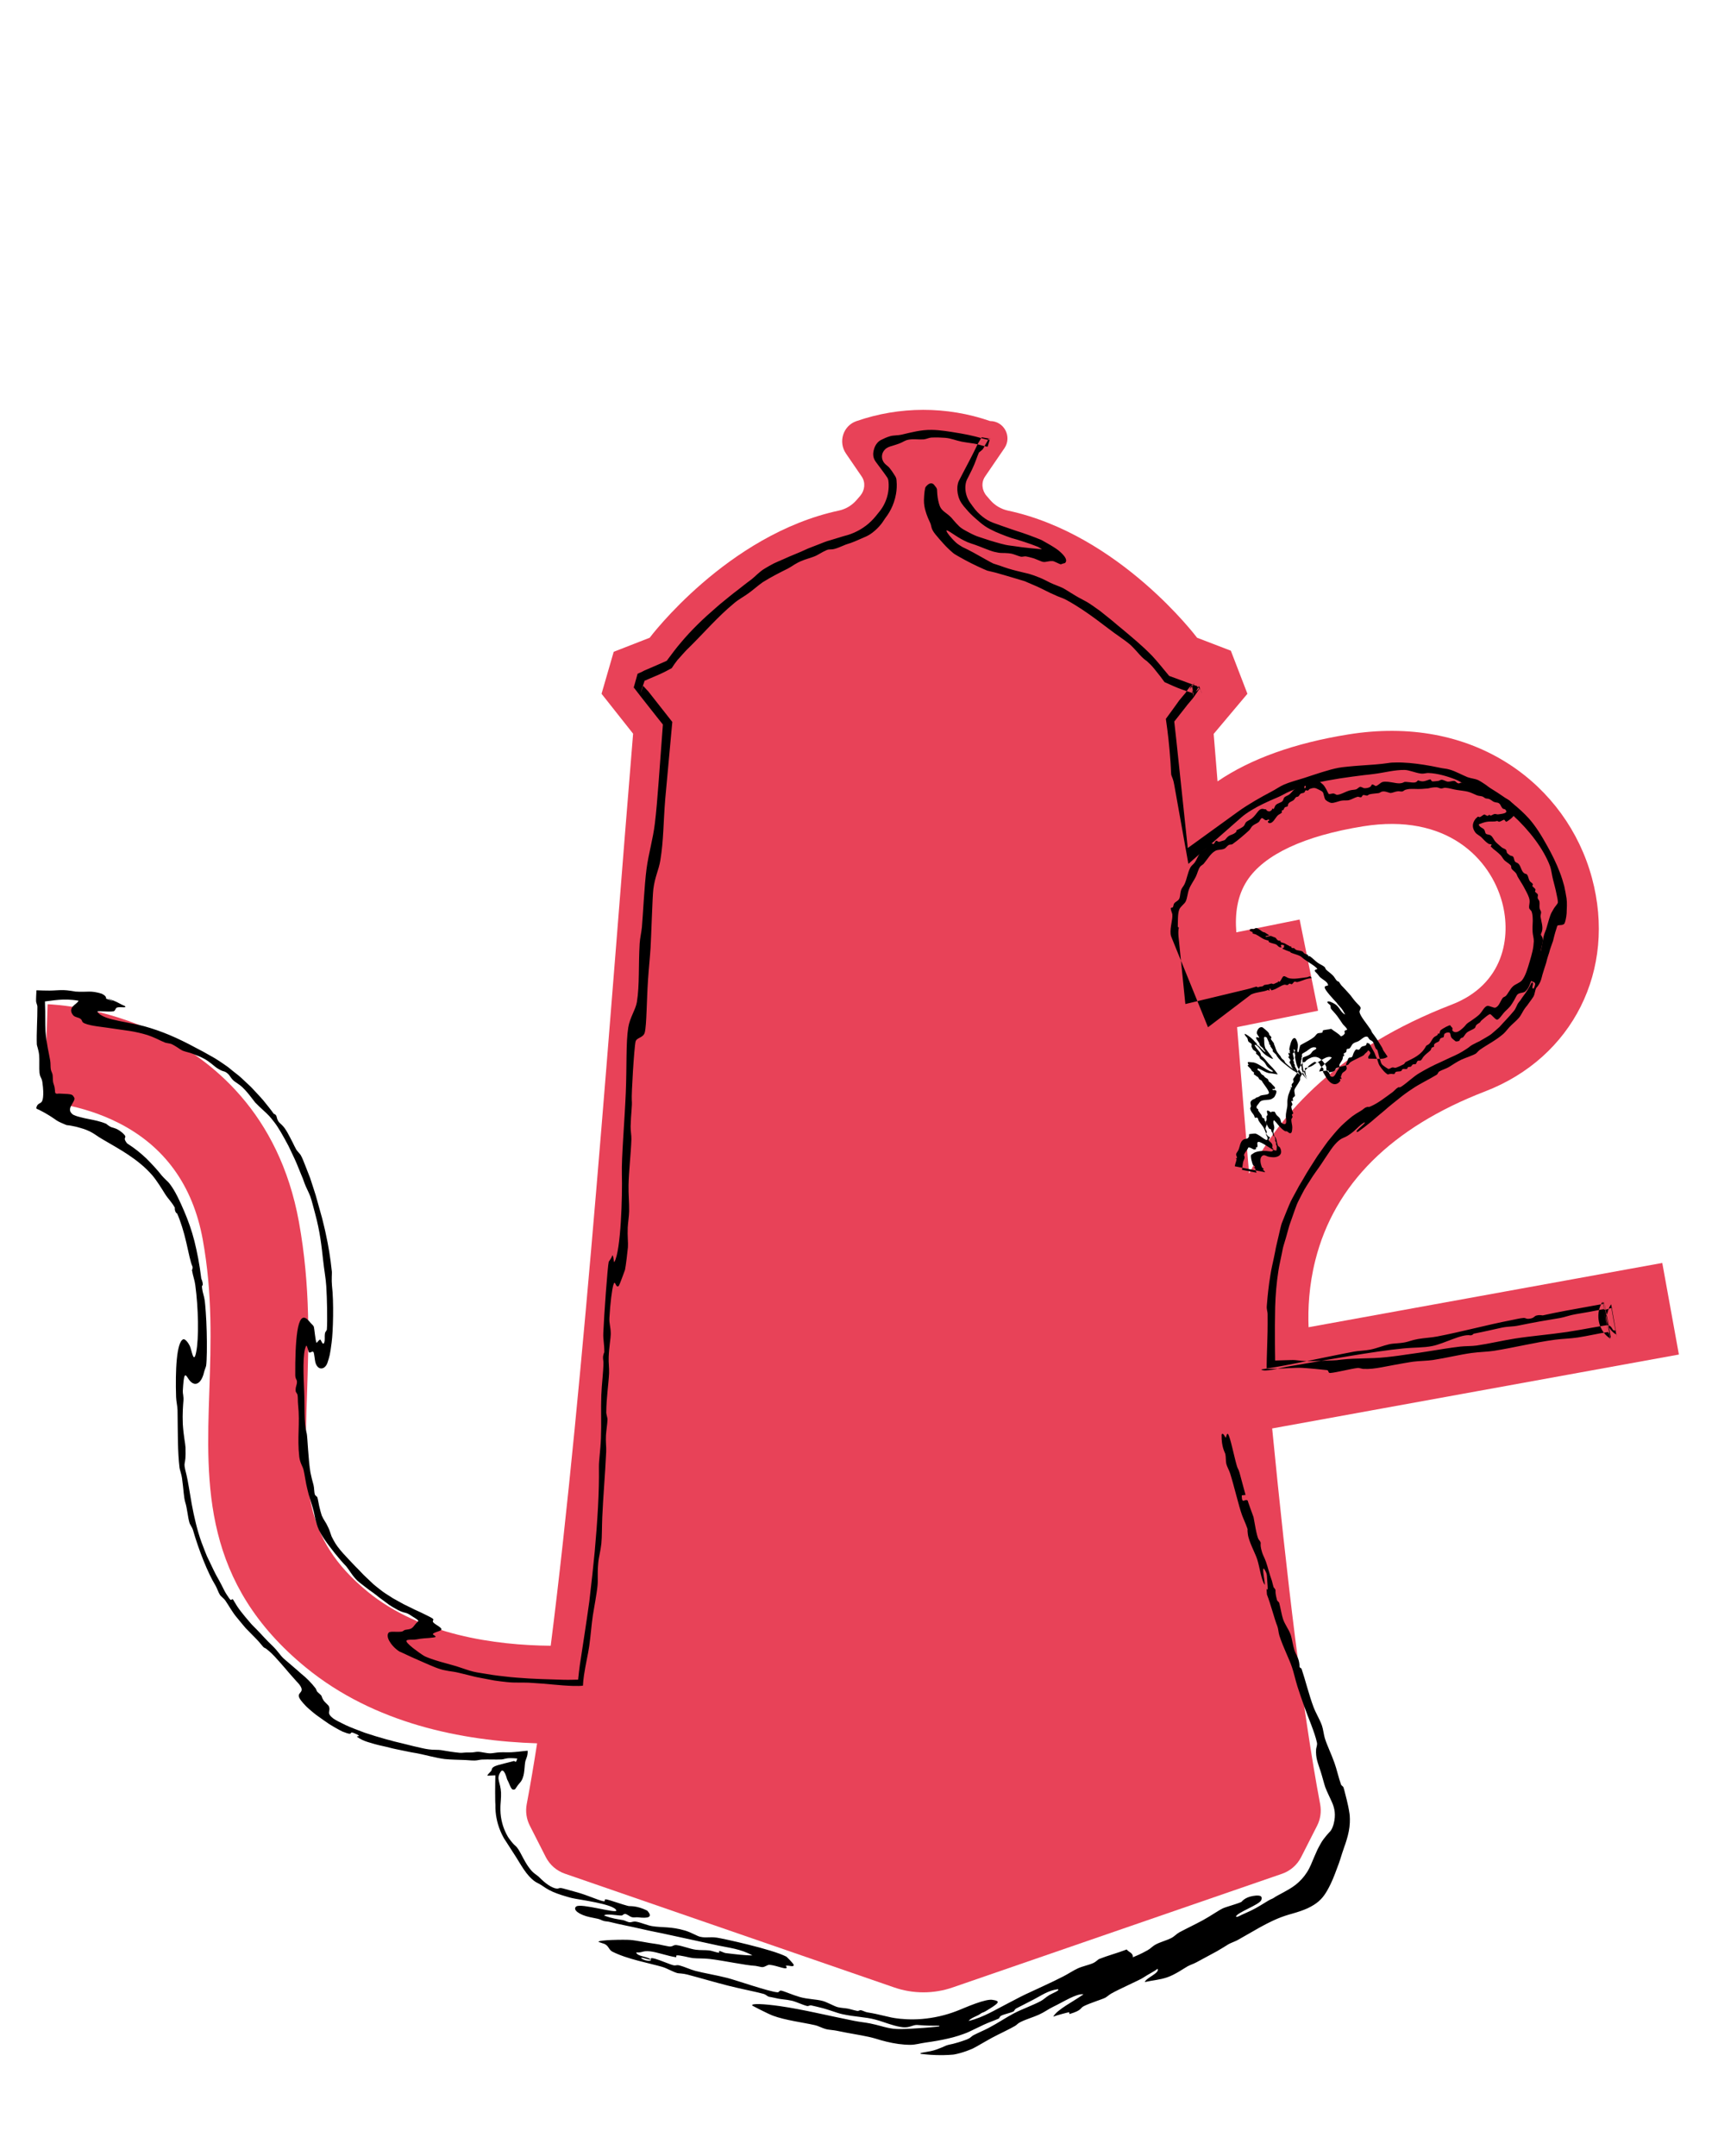 <?xml version="1.0" encoding="UTF-8"?><svg id="Layer_2" xmlns="http://www.w3.org/2000/svg" width="439.34" height="551.15" viewBox="0 0 439.34 551.15"><defs><style>.cls-1{fill:none;}.cls-2{fill:#e84258;}.cls-3{fill-rule:evenodd;}</style></defs><path class="cls-2" d="m325.3,365.14l104.04-18.9-4.25-23.41-90.45,16.43c-.19-4.76.11-10.72,1.72-17.1,4.89-19.43,19.5-33.96,43.42-43.18,22.43-8.64,33.67-31.07,27.33-54.54-3.23-11.98-10.73-22.29-21.11-29.05-11.52-7.5-25.76-10.15-41.19-7.66-13.81,2.22-24.99,6.24-33.45,12-.34-4.15-.67-8.2-.99-12.13l8.63-10.26-4.24-11.01-8.63-3.31s-19.77-26.37-48.36-32.5c-1.76-.38-3.34-1.31-4.52-2.67l-.96-1.11c-1.19-1.37-1.42-3.39-.4-4.9,0,0,.01-.02.02-.03l4.95-7.24c2.01-2.94-.09-6.94-3.66-6.94h0c-11.09-3.83-23.14-3.82-34.22.03-3.38,1.18-4.67,5.3-2.65,8.26l4.03,5.89s.01.02.02.03c1.01,1.5.78,3.53-.4,4.9l-.96,1.11c-1.18,1.36-2.76,2.3-4.52,2.67-28.58,6.13-48.36,32.5-48.36,32.5l-9.2,3.59-3.11,10.73,8.07,10.2c-5.51,66.65-12.54,166.06-21.07,233.14-14.17-.13-33.24-2.72-46.78-13.79-16.79-13.74-16.32-27.58-15.54-50.52.44-12.89.93-27.5-2.07-44.04-5.07-27.9-22.39-41.61-36.03-48.2-14.07-6.81-26.82-7.38-28.23-7.43l-.85,24.99c.09,0,9.3.46,18.9,5.3,11.82,5.96,19.09,16,21.61,29.82,2.53,13.91,2.1,26.52,1.69,38.72-.82,24.16-1.67,49.15,24.7,70.72,17.5,14.32,39.93,18.76,59.12,19.37-.87,5.58-1.75,10.78-2.65,15.53-.36,1.88-.08,3.82.79,5.52l4.08,8.02c1.02,2,2.77,3.52,4.88,4.25l84.22,29.08c4.84,1.67,10.11,1.67,14.95,0l84.22-29.05c2.12-.73,3.87-2.25,4.89-4.25l4.08-8.02c.87-1.7,1.14-3.64.79-5.52-4.44-23.45-8.53-57.88-12.27-96.02Zm7.07-130.1l-16.21,3.28c-.37-4.68.19-9.27,2.75-13.21,4.34-6.66,14.61-11.47,29.68-13.89,21.45-3.44,32.55,8.31,35.55,19.43,2.39,8.84.44,21-12.92,26.15-28.64,11.04-43.82,27.61-51.79,43.2-1.06-12.59-2.08-25.15-3.07-37.45l20.71-4.19-4.72-23.32Z"/><path class="cls-1" d="m325.3,365.14l104.04-18.9-4.25-23.41-90.45,16.43c-.19-4.76.11-10.72,1.72-17.1,4.89-19.43,19.5-33.96,43.42-43.18,22.43-8.64,33.67-31.07,27.33-54.54-3.23-11.98-10.73-22.29-21.11-29.05-11.52-7.5-25.76-10.15-41.19-7.66-13.81,2.22-24.99,6.24-33.45,12-.34-4.15-.67-8.2-.99-12.13l8.63-10.26-4.24-11.01-8.63-3.31s-19.77-26.37-48.36-32.5c-1.76-.38-3.34-1.31-4.52-2.67l-.96-1.11c-1.19-1.37-1.42-3.39-.4-4.9,0,0,.01-.02.02-.03l4.95-7.24c2.01-2.94-.09-6.94-3.66-6.94h0c-11.09-3.83-23.14-3.82-34.22.03-3.38,1.18-4.67,5.3-2.65,8.26l4.03,5.89s.01.02.02.03c1.01,1.5.78,3.53-.4,4.9l-.96,1.11c-1.18,1.36-2.76,2.3-4.52,2.67-28.58,6.13-48.36,32.5-48.36,32.5l-9.2,3.59-3.11,10.73,8.07,10.2c-5.51,66.65-12.54,166.06-21.07,233.14-14.17-.13-33.24-2.72-46.78-13.79-16.79-13.74-16.32-27.58-15.54-50.52.44-12.89.93-27.5-2.07-44.04-5.07-27.9-22.39-41.61-36.03-48.2-14.07-6.81-26.82-7.38-28.23-7.43l-.85,24.99c.09,0,9.3.46,18.9,5.3,11.82,5.96,19.09,16,21.61,29.82,2.53,13.91,2.1,26.52,1.69,38.72-.82,24.16-1.67,49.15,24.7,70.72,17.5,14.32,39.93,18.76,59.12,19.37-.87,5.58-1.75,10.78-2.65,15.53-.36,1.88-.08,3.82.79,5.52l4.08,8.02c1.02,2,2.77,3.52,4.88,4.25l84.22,29.08c4.84,1.67,10.11,1.67,14.95,0l84.22-29.05c2.12-.73,3.87-2.25,4.89-4.25l4.08-8.02c.87-1.7,1.14-3.64.79-5.52-4.44-23.45-8.53-57.88-12.27-96.02Zm7.07-130.1l-16.21,3.28c-.37-4.68.19-9.27,2.75-13.21,4.34-6.66,14.61-11.47,29.68-13.89,21.45-3.44,32.55,8.31,35.55,19.43,2.39,8.84.44,21-12.92,26.15-28.64,11.04-43.82,27.61-51.79,43.2-1.06-12.59-2.08-25.15-3.07-37.45l20.71-4.19-4.72-23.32Z"/><path class="cls-3" d="m331.29,268.59c-.02-.14-.49-.42-.5-.39-.03.08.27.82.24.93-.04.15-.28-.18-.4.08-.09.2.21,1.03.26,1.42.02.18-.19.06-.17.28,0,0,0,.17.02.24.02.04.27.42.27.43.02.12-.22-.08-.19.04.04.16.29.53.34.67,0,.03.11.23.11.22-.02.01-.25-.25-.25-.2.02.14.3.61.45.89.15.28.17.39.35.66.05.07.41.41.41.41.03.05-.36-.24-.33-.18.05.08.29.32.44.47.17.17.24.24-.06.07-.15-.09-1.11-.74-1.27-.82-.02-.01.03.07,0,.05-.24-.15-.97-.68-1.7-1.26-.73-.57-1.45-1.19-1.65-1.37-.25-.23-.46-.45-.68-.7-.12-.16-.25-.33-.39-.51-.09-.11-.07-.11-.13-.22,0,0-.11-.2-.12-.22-.16-.2-.73-.66-.83-.81-.18-.28.11-.21-.05-.48-.14-.24-.46-.61-.6-.86-.08-.14.1-.1.02-.25-.03-.06-.39-.34-.43-.4-.04-.07.2.03.17-.03-.22-.51-.39-.98-.7-1.57-.89-.43-.64.26-.63.62,0,.57,0,1.03.15,1.68.03.14.11.3.15.49.07.09.15.2.24.32.32.47.75.97,1.08,1.44.05.07.31.29.27.3-.1.04-.07.02.27.43.36.42-.33.17-1.49-.58-1.34-.84-1.79-2.12-2.62-2.64-.72-.43-.54-.02-.17.5.37.52.95,1.13,1.03,1.27.34.51.17.67.31.85.09.11.38.3.52.43.67.64,1.19,1.46,1.86,2.1.77.75,1.54,1.71,1.87,2.23-.39,0-1.14-.21-1.71-.25-1.31-.06-1.82-.67-3.23-1.24-.26-.04-.27.18-.21.33.08.21.43.27.51.38.2.26.26.51.55.8.1.1.4.2.51.32.16.17.14.24.27.36.21.19.61.37.76.52.21.2.09.43.29.61.18.18.52.31.78.69.28.34.85.75.8.98-.12.51-.55.04-.69.32.06.46.66-.09,1,.44.16.26-.31,1.35-.59,1.62-.09.09-.4.32-.69.45-.69.3-1.87.11-2.61.48-.3.15-.45.4-.66.71-.19.27-.78.75-.38,1.21.21.24.37.02.27.37-.05.17.64.94.82,1.24.16.27.13.5.3.76.04.07.47.17.5.22.08.11-.04.28.03.39.32.5.68,1.38,1.14,2.13.04.07.47.17.5.22.15.23.03.55.3.76.26.19.06.45.31.89.07.13.46.27.51.35.38.61.32,1.3.66,2.17.07.17.42.3.52.48.56,1.01.46,2.2-1.24,2.46-.33.05-1,.03-1.7-.12-.52-.11-1.13-.69-1.69-.12-.6.61-.35,1.85-.02,2.75.08.22.38.3.53.61-.02-.05-.36.1-.23.15.25.09.43.31.56.59l-7.76-1.53c.08-.59.39-1.28.46-1.8,0-.03-.21-.12-.15-.24.03-.06.28-.07.28,0,0-.42-.31-.76-.24-1.08.06-.3.4-.66.55-.97.46-.99.41-2.2,1.37-2.76.48-.27,1.06.03,1.37-.78.07-.18-.1-.49.1-.59,0,0,.34-.05.7-.09.36-.04.74-.07.83-.05,1.4.4,3.36,2.74,3.09.98-.03-.22-.33-.5-.36-.73-.03-.22.22-.47.19-.68-.03-.28-.34-.67-.35-.74-.02-.44.32-.85.33-1.27,0-.08-.3-.33-.31-.4,0-.26.26-.42.29-.81.01-.21-.07-.48-.04-.72.02-.15.26-.37.26-.32.06-.59-.41-1.05.04-1.2.23.05.52.22.84.49.91-.16-.59-.02.17-.21.21-.05.44.07.63-.02.34.14.3.45.58.82.19.25.69.61.85.86.37.56.24,1.08.53,1.26,1.65,1.06,1.03-1.19,1.04-1.68,0-.97.24-1.62.38-2.63.07-.5-.05-1.21.08-1.91.05-.24.08-.32.09-.47,0-.29.33-1.08.51-1.57.08-.21.2-.45.3-.66-.01.02-.24-.32-.08-.27.61.22.19-.19.21-.56.02-.41.35-.36.5-.86.02-.07-.16-.49-.14-.54.11-.31.35-.52.53-.84.15-.27.39-.53.54-.84.47-.9.67-1.81,1.5-2.71.03-.03.45,0,.59-.18.4-.57,1.55-1.13,2.12-1.17.62-.05.74,0,1.25.2.6.24,1.83,1.68,1.98,2.41.03.14-.06.5,0,.63.13.29.59.63.77.92.09.15.11.61.26.72.84.62,1.27-.41,1.55-.97.29-.61.88-.88.75-1.79-.04-.26.6-1.03.81-1.54.07-.17.07-.48.13-.71.04-.13.29-.09.32-.23.01-.06-.19-.43-.17-.46.1-.2.5-.23.65-.46.14-.2.03-.55.16-.7.17-.2.44-.03.68-.19.35-.23.54-.92.93-1.24.36-.31.93-.4,1.36-.62.75-.4,1.5-1.36,2.27-1.15.26.07.35.52.62.74.28.24.67.25.96.81.18.35.41,1.19.66,1.57.04.05.26.11.36.34.08.18.33,1.28.46,1.7.11.36.2.57.3.95.17.68.26.99,1.12,1.56.21.14.76.52.92.56.29.07.71-.35,1.04-.38.31-.03.62.15.77.11.6-.18,1.49-.58,2.11-.92.24-.13.31-.47.51-.57.92-.47,1.98-.92,2.91-1.56.94-.62,1.73-1.45,2.27-2.48.16-.31.53-.27.91-.68.4-.43.66-1.13,1.06-1.54.31-.33.75-.38,1.03-.74.06-.08.02-.3.13-.32.04,0,.25.11.21.17.26-.35.19-.77.4-.96.56-.49,2.24-1.39,2.47-1.27-.03-.01.3.4.3.4-.04-.04.27.32.21.18.16.34-.06.64.04.76.48.57,1.12.47,1.71.12.5-.31,1.38-1.08,1.7-1.55.28-.38.82-.73,1.43-1.11.6-.43,1.27-.88,1.82-1.36.51-.42.88-1.02,1.21-1.48.34-.47.65-.83,1.04-.92.51-.12,1.67.58,2.08.44.94-.33,1.22-1.57,1.88-2.49.17-.22.55-.28.76-.48.48-.39,1.16-1.89,1.88-2.49.61-.57,1.7-.84,2.29-1.53.9-1.13,1.45-3.05,1.97-4.82.28-.85.47-1.72.7-2.58.2-.86.3-1.73.35-2.57.02-.81-.28-1.59-.31-2.42-.06-.92,0-1.84.04-2.73-.01-.88-.03-1.73-.29-2.45-.12-.3-.57-.57-.63-.91-.12-.76.36-1.53-.06-2.68-.26-.8-.77-1.67-1.25-2.59-.48-.91-1.1-1.79-1.57-2.62-.21-.37-.26-.69-.49-1-.33-.45-.87-.75-1.15-1.19-.12-.2,0-.61-.18-.8-.53-.61-1.33-.94-1.77-1.48-.3-.36-.51-.79-.82-1.13-.36-.38-.78-.72-1.16-1.04-.4-.31-.79-.59-1.07-.91-.07-.08-.3-.22-.31-.34,0-.02.24-.45.25-.44-.09-.09-.6-.06-.87-.23-.65-.41-1.41-1.26-1.8-1.66-.14-.13-.41-.32-.71-.52-.31-.19-.63-.43-.84-.72-.67-.97-.97-2.1.12-3.49-.1.12.55-.51.54-.5.15-.07.39.18.55.11.47-.22.84-.62,1.12-.67.17-.03.51.34.86.34.09,0,.36-.28.43-.27.11.01.18.22.29.22.31-.02.62-.33,1.04-.42.27-.06.61.14.89.1,1.05-.16,2.8-.24,1.84-1.26-.13-.13-.52-.06-.75-.35-.38-.45-.46-.99-.81-1.23-.34-.23-.83-.16-1.25-.33-.6-.23-.88-.7-1.59-.83-.67-.11-.52.03-1.13-.41-.49-.35-1.04-.21-1.74-.48-.77-.32-1.5-.71-2.32-.92-.87-.21-1.78-.27-2.68-.42-1-.14-2.05-.51-3.08-.58-.3-.01-.67.18-.99.19-.44,0-.76-.27-1.19-.3-.52-.04-1.41.08-2.03.25-.21.06-.47.07-.77.08-.3.02-.63.05-.98.08-.58.05-1.32.02-2.07,0-.37,0-.75,0-1.11.01-.36.05-.69.11-1,.2-.32.1-.56.38-.83.44-.33.06-.75-.08-1.11-.05-.67.05-1.39.42-1.89.44-.43,0-1.79-.8-2.64-.14-.23.18-.64.22-1.14.25-.49.06-1.05.1-1.58.23-.3.07-.38.27-.57.31-.32.07-.78-.2-1.08-.11-.24.07-.31.5-.53.55-.3.07-.67-.19-.91-.12-.82.23-1.54.72-2.26.88-.48.1-1.07,0-1.7.09-.91.11-1.96.68-2.76.59-.48-.06-1.33-.57-1.53-.87-.26-.39-.44-1.63-.6-1.83-.24-.32-.68-.5-1.1-.71-.81-.41-1.16-.59-2.37-.11-.05.02-.18.31-.38.36-.16.05-.55-.07-.51-.1-.23.14-.25.53-.45.64-.29.15-.63.11-.88.27-.22.13-.36.5-.59.69-.16.14-.42.08-.59.2-.22.16-.38.53-.57.7-.49.43-1.07.43-1.43,1.04-.06.1-.09.53-.12.56-.18.19-.52.13-.72.28-.18.13-.26.48-.39.67-.09.12-.35.05-.43.18-.03.06.07.48.04.5-.28.31-.76.45-1.04.72-.7.64-1.27,2.26-2.36,1.94-.61-.65.41-.37.09-.85-.43-.08-.41.23-.82.15-.44-.08-.7-.63-1.03-.52-.33.11-.52.78-.77.99-.42.34-1.07.54-1.58.97-.36.32-.52.82-.87,1.15-1.12,1.03-2.78,2.48-4.26,3.52-.27.18-.55.04-.87.19-.52.23-.76.8-1.23.99-.74.34-1.65.17-2.3.55-1.21.66-2.02,2.19-2.97,3.3-.25.27-.74.49-.93.78-.51.76-.65,1.65-1.06,2.49-.47.98-1.31,2.07-1.74,3.21-.4,1.05-.44,2.25-.85,3.12-.32.69-1.37,1.29-1.68,2.14-.37.99-.33,2.86-.35,4.43,0-.02.28.04.25.18-.15.68-.14,1.5-.06,2.32l1.74,17.18,15.98-3.83c.76-.18,1.52-.47,2.1-.61.23-.06.32.22.56.13.31-.11.63-.18,1.02-.21.25-.02.4-.35.59-.37.6-.06,1.01-.11,1.66-.34.22-.08.43.18.69.11.12-.03.67-.35,1.1-.47-.03,0-.02-.4.08-.26.48.69.88-1.09,1.34-1.25.35-.12.78.32,1.29.47,1.27.37,3.04-.02,4.75-.23.29-.03.84-.6,1.12.26-1.26.02-2.44.7-3.66.99-.18.04-.5-.17-.69-.11-.27.09-.43.5-.67.63-.19.1-.42-.18-.69-.11-.12.03-.23.3-.46.34-.27.05-.57-.15-.82-.08-.97.26-1.91,1.06-2.8,1.3-.13.04-.37.17-.51.1-.12-.05-.17-.43-.35-.42-.16,0-.09.47-.16.52-.15.12-.27-.2-.3-.18-1.13.54-2.65.48-4.17,1.09-.24.1-.45.29-.67.45l-10.54,8.01-9.33-22.98c-.11-.27-.21-.54-.23-.82-.17-1.88.58-3.7.43-5.1-.04-.31-.47-1.22-.38-1.56.03-.1.45-.11.5-.18.29-.49.08-.83.62-1.27.36-.3.95-.52,1.14-1.19.16-.59.15-1.3.38-2,.17-.52.63-.96.86-1.46.64-1.36.79-2.95,1.52-4.3.24-.46.81-.82,1.15-1.32.5-.71.78-1.67,1.41-2.49.23-.33.9-.62,1.19-.91.92-.91.7-1.43,1.63-1.39.05,0,.49.14.52.13.29-.14.42-.77.72-.85.12-.03.53.33.68.31.08-.02,1.15-.35,1.37-.42.32-.14.54-.64,1-.98.7-.54,1.25-.37,2.05-1.17.1-.1-.03-.36.14-.43.22-.11,1.28-.58,1.76-1.03.26-.24.36-.78.61-1.02.34-.34,1-.56,1.49-.96.71-.58,1.12-1.24,1.56-1.77.44-.52.9-.83,1.64-.57.26.09.16-.13.41.07.24.2.13.25.36.36.5.23.77.1,1.14-.29.07-.07.05-.34.19-.35.05,0,.13.29.25.15.23-.26.32-.81.59-1.05.54-.48,1.28-.54,1.69-.97.2-.22.29-.79.48-.96.36-.32.89-.44,1.26-.73.4-.31.74-.79,1.11-1.14.18-.18.42-.26.68-.49.18-.16.31-.57.46-.65.53-.3,1.16-.25,1.65-.5.32.68-.28.57.04,1.24.63-.31-.17-1.35-.03-1.75.97-.19,1.93-.52,2.76-.51.55.01.78.29,1.48.86.65.53.72.61,1.32,1.66.15.27.5,1.05.56,1.1.28.21.74-.12,1.33-.06.28.03.62.33.8.33,1.01-.03,2.12-.79,3.27-1.12.6-.18,1.21-.13,1.68-.29.31-.12.71-.58.99-.62.37-.05.76.33,1.15.34.47,0,1.08-.07,1.52-.42.17-.13.22-.48.42-.53.3-.07.74.43.98.38.58-.15,1.13-.89,1.72-1.03.78-.18,1.76.02,2.73.17.99.2,1.94.33,2.73-.13.21-.12.86-.02,1.53.04.68.1,1.39.15,1.74-.2.41-.4.1-.31.9-.11.79.21,1.4-.09,2.22-.36.67-.22.32.25.83.44.09.04,1.09-.06,1.53-.12.29-.05.58-.3.84-.29.51,0,1.09.43,1.61.48.55.04,1.15-.25,1.67-.18.33.05.45.47,1,.61.29.08.45-.22.9-.17.29.04.78.45,1.07.49.33.04.74,0,1.1-.02.58-.04,1.26.12,2.03.36.75.29,1.59.67,2.51,1.01.38.14.67-.02,1.14.13.73.22,1.77,1.14,2.86,1.76.55.31,1.3.56,1.95,1.28.2.21.62.55.63.57.14.21-.07.49,0,.64.25.59.38.48.27,1.23-.01.09-.02.59-.04.62-.41.82-1.77,1.79-2.16,1.92-.15.05-.4-.51-.56-.51-.26,0-.82.44-1.23.51-.19.03-.38-.2-.57-.19-.18.01-.38.11-.58.12-.77.04-1.44-.04-2.14.1-.72.14-1.39.42-1.96.63.14.78.97.83,1.41,1.37.18.25.2.81.41,1.01.29.28.8.18,1.16.41.6.34.84,1.16,1.31,1.67.4.43,1.08.97,1.58,1.42.3.27.83.35,1.07.61.25.27.13.7.4.93.19.16.42.37.67.53.19.11.59.11.75.29.3.33.25.89.5,1.25.2.3.63.3.93.62.67.75.69,1.95,1.51,2.44.2.13.48.09.63.28.36.43.36,1.06.65,1.58.2.36.59.46.81.81.16.24-.14.36-.07.57.05.16.66.55.77.85.1.25-.18.39-.08.57.18.3.6.45.69.73.11.31-.11.56-.03.92.06.24.37.57.43.82.12.59-.04,1.21.06,1.8.06.37.38.65.38,1.03,0,.35-.18.75-.14,1.09.17,1.21.7,2.62.36,3.76-.05.16-.28.79-.28.72,0,.34.35.59.42.94.23,1-.15,1.82-.33,2.77-.16.89-.17,1.93-.36,2.83-.41,1.64-1.21,3.23-1.98,4.84-.56,1.31-.77,2.43-1.76,3.28-.47.41-1.44.24-1.98.76-.16.15-.47.75-.8,1.39-.36.61-.76,1.25-.99,1.55-.33.41-.82.87-1.33,1.35-.8.79-1.57,2.19-2.13,2.14-.42-.02-1.43-1.38-1.74-1.41-.19-.02-.76.39-1.31.85-.54.48-1.09.87-1.14,1.05-.13.36-.58.4-1.07.88-.18.17-.22.62-.38.76-.61.49-1.47.68-2.07,1.19-.2.16-.35.39-.5.61-.16.23-.31.45-.41.56-.15.15-.4.11-.56.23-.27.2-.35.65-.5.72-.11.05-.7.17-.88.1,0,0-.24-.2-.49-.4-.24-.21-.5-.42-.53-.48-.43-.65-.16-1.11-.55-1.33-.24-.13-.78-.09-1.24.25-.21.15-.09.61-.29.9-.1.13-.5.06-.79.34-.18.17-.19.54-.37.7-.33.3-.87.3-1.24.83-.04.05,0,.51-.02.54-.14.16-.4.13-.55.25-.19.15-.2.54-.35.69-.66.64-1.32,1.02-1.85,1.71-.24.31-.43.75-.64.87-.25.15-.56-.03-.75.11-.37.28-.3.66-.52.81-.2.14-.54,0-.75.11-.21.1-.31.41-.51.56-.15.11-.52.02-.73.14-.18.11-.09.36-.3.44-.29.12-.72-.07-1.06.05-.18.06-.23.41-.4.5-.3.17-.98.05-1.38.24-.19.1-.21.48-.38.52-.23.06-.56-.05-.85-.03-.41.02-.85.13-.73.18-.64-.27-1.62-1.38-2.19-2.31-.31-.51-.35-.96-.59-1.62-.14-.38-.3-.58-.41-.88-.25-.73-.29-.82-1.06-2.17-.51-.88-.39-.96-.99-1.08-.5-.1-.04.33-.54.62-.28.17-.7.12-1.02.36-.25.18-.4.59-.63.7-.25.11-.65-.16-.81-.02-.26.23-.63.91-.77,1.42-.05.16-.05.26-.18.42-.24.29-.62.1-.89.33-.14.12-.25.55-.36.84-.1.27-.32.65-.33.86-.01.24.27.81.17,1.08-.33.84-1.14.63-1.33,1.63-.03.19-.19.21-.15.42,0,.06.21.42.2.45-.05.23-.38-.1-.45.04-.04.09.2.4.1.53-.75,1.05-2.17,1.47-3.66-.99-.1-.16-.24-.4-.37-.63,0,0-.34-.57-.37-.63-.06-.19.2-.69.04-.98-.02-.04-.53-.42-.72-.65-.1-.12-.21-.64-.51-.82-.3-.18-.19.11-.47.08-.05,0-.39-.29-.41-.28-.38.11-1.13.69-1.52.98-.24.18-.35.61-.67.91-.38.35-.88.71-1.24,1.49-.09.19-.26.42-.33.64-.07.19,0,.56-.07.72-.55,1.09-1.28,1.9-1.41,2.43-.12.53.2,1.28.12,1.6-.01.04-.35.19-.56.57-.06.11.1.56.07.61-.09.18-.41-.02-.44.14-.04.22.22.35.27.78.04.31-.29.35-.26.65.02.27.11.58.19.87.04.17.28.64.28.77,0,.18-.31.22-.34.39-.02.08.2.45.19.51-.04.26-.31.45-.32.73-.02.67.26,1.44.24,2.01-.03.81-.08,1.48-.57,1.47-.27,0-.49-.35-.84-.49-.21-.08-.25.09-.54-.09-1.17-.73-2.05-2.13-2.71-2.76-.43.44.06,1.34.06,1.89,0,.45-.25.74-.23,1.14.03.58.35,1.27.48,1.78.05.2-.07.27-.03.45.03.13.21.36.24.48.04.14-.08.28-.02.45.15.39.25.29.18,1.04-.06.66-.02.65-.82.36-.69-.24-3.13-2.09-3.83-2.04-.6.05-.1.84-.33,1.37,0,0-.35-.05-.34.1.01.16.2.4-.27.46-.58.08-.71-.43-1.64-.53-.32.74-.89,1.21-1.12,1.87-.07.2.17.48.15.71-.03.43-.33.8-.43,1.31-.11.57-.13,1.19-.24,1.86l3.72.73c-.16-.34-.29-.71-.38-1.13,0-.03-.34-.1-.26-.24.03-.05.28-.01.23-.15-.08-.2-.41-.29-.52-.48-.15-.25-.71-2.15-.45-2.58.03-.05.38-.22.46-.3.53-.52,2.3-.87,4.04-.6.79.12,1.11.11,1.15-.62,0-.11-.31-.18-.27-.37.03-.14.14-.54-.07-.91-.26-.45-.76-.7-.79-.85-.15-.81.81-.5-.09-1.04-.68-.41-.81-1.62-1.41-2.5-.32-.47-.74-.92-1.08-1.48-.14-.23-.14-.56-.3-.76-.14-.18-.59.04-.73-.07.04.03-.11-.5-.3-.76-.27-.37-.71-.82-.84-1.5-.06-.29.2-.47.18-.67-.05-.66-.48-1.14.58-1.75.05-.03.45-.14.47-.17.25-.36.21-.16.92-.47.14-.06.37-.27.46-.3.89-.28,1.83-.17,2.12-.57.3-.41-1.04-2.03-1.42-2.62-.39-.45-.16-.59-.79-.87-.45-.21-.17-.26-.54-.68-.06-.07-.37-.17-.51-.33-.13-.16-.45-.27-.51-.35-.13-.17.1-.35-.04-.52-.09-.11-.39-.25-.51-.39-.16-.19-.12-.28-.28-.48-.24-.29-.74-.71-.79-.83-.08-.21.25-.13.22-.28-.06-.26-.64-.82.43-.64.55.09.78.04.97.1.94.27,1.3.61,2.51,1.3.08.07,1.52,1.03,2.01,1.03,1.01.07-.46-.58-1.06-1.21-.52-.54-.51-1.16-1.6-1.87-.68-.45-.1-.41-.81-1.07-.06-.05-.51-.43-.52-.44-.12-.2.14-.27-.04-.48-.17-.21-.64-.4-.77-.61-.1-.17-.27-.53-.29-.56-.18-.39.06-.61-.07-.83-.14-.25-.6-.38-.77-.6-.19-.23-.15-.64-.32-.95-.06-.11-.92-.89-.57-1.05,1.16.6,1.97,1.37,2.58,2.08.14.17.5.44.53.56.01.04-.35-.11-.24,0,.13.14.62.48.77.62.36.34.79.93,1.56,1.45.03-.19-.26-.47-.55-.82-.06-.08.07-.08-.01-.16-.23-.23-.61-.5-.78-.72-.16-.2-.11-.3-.19-.48.01-.02.01-.05,0-.09-.22-.43-1.08-1.32-.78-1.56.12-.1.73.19.73.1.01-.2-.5-.73-.6-1.1-.03-.12.02-.6.28-1,.25-.4.69-.73,1.2-.52,0,0,.29.23.61.49.32.26.65.56.77.7.41.48.18.41.32.67.17.31-.05-.02.18.21.77.77.1.48.25.93.05.16.62.81.76,1.07.03.06,0,.17.03.24.34.68.4,1.34.84,2.03.19.31.59.76.82,1.06.12.16.08.31.43.65.07.07.44.36.47.39.28.34.07.33.39.66.31.31.71.62,1.07.92.11.09.23.19.35.29.27.19.39.27.43.29.14.08-.2-.22.18.04.35.28.01.08.43.4.48.34.03-.05-.43-.4-1.03-.77-.2-.32-.29-.43-.06-.08-.37-.34-.41-.41-.04-.09.21.06.16-.03-.08-.17-.42-.62-.49-.88-.05-.17.42-.25.11-.76-.07-.12-.47-.57-.48-.64-.01-.09.26.06.31-.06.05-.12-.29-.78-.24-.93.03-.09.43.25.43.16,0-.1-.09-.32-.1-.47,0-.08.06-.13.05-.26,0-.06-.2-.41-.2-.45,0-.06.14.04.13-.03,0-.34-.03-.34.12-.76.06-.17.18-.89.49-1.42.3-.53.77-.85,1.12-.13.46.96.44,1.26.38,2.13-.01.2-.08.01-.06.26.03.26-.15.17,0,.74.38.31.35-.6.51-1.08.03-.12.07-.26.11-.4.02-.07.04-.14.07-.21.14-.09.27-.17.4-.25,1.16-.66,2.2-1.12,3.12-1.86.33-.26.57-.72.88-.91.3-.18.93-.08,1.23-.25.15-.09.08-.5.14-.52.56-.24,1.48-.21,2.13-.43.81.66,1.71,1.06,2.52,1.94.31-.14.61-.23.92-.68.15-.21-.13-.52.03-.74.09-.13.37-.19.62-.27-.04-.14-.09-.28-.19-.43-.21-.31-.75-.78-.95-1.06-.5-.71-.85-1.3-1.39-2.02-.56-.74-1.38-1.56-1.61-1.89-.15-.23,0-.59-.19-.92-.02-.03-1.01-.7-.67-.88.35-.2,1.1.17,1.84.6,1.16.68,1.42,2,2.49,2.63.29.11.06-.14-.07-.35-.07-.12-.23-.43-.38-.67-.34-.52-.81-1-1.29-1.55-.22-.25-.12-.24-.34-.46-.36-.35-1.11-1.19-1.77-1.96-.66-.78-1.21-1.52-1.2-1.83,0-.3-.06-.25.4-.44.21-.09.52.04.43-.31-.21-.82-1.4-1.29-2.11-1.98-.14-.13-.43-.59-.65-.82-.46-.49-.88-.73-.45-1.02.08-.05.51-.09.45-.21-.27-.5-1.46-1.21-2.32-1.79-.41-.28-.8-.52-1.13-.77-.34-.25-.58-.53-.87-.69-.6-.33-1.64-.57-2.38-.88-.18-.08-.1-.21-.3-.26-.53-.17-1.12-.41-1.86-.74,0-.56.38.12.37-.61,0-.27.23-.33-.57-.42-.51.08-.01.47-.11.69-.81-.03-.87-.52-1.38-.79-.37-.19-1.76-.4-1.85-.69-.1-.31.28-.11-.31-.34-.23-.08-.46-.12-.78-.24-.66-.25-1.39-.89-2.22-1.28-.21-.1-.64-.14-.78-.24-.12-.08.03-.3-.08-.38-.09-.07-.86-.11-.63-.67.34-.21.92-.05.97-.06.15-.03.39-.29.68-.27.52.04,1.1.69,1.67.99.14.08.36.06.52.16.29.18.75.47,1.12.71l-.94.19c-.22.47.92-.1,1.46-.03-.31-.04,1.04.42,1.07.45.12.09.41.73.89.75.91.04-.05.08.57.42.16.09.48.12.78.24.33.13.62.4,1.1.58.05.02.24.21.29.21.87.04.04.03.57.42.07.05.44,0,.5.03.21.13.35.36.58.46.35.15,1.11.18,1.54.37.25.11.3.38.6.56.19.12.6.2.8.33.19.12.09.29.05.26.15.11.38.03.51.11.64.42,1.22,1.09,2.05,1.69.48.34,1.21.63,1.68,1.02.22.18.23.5.38.66.4.42,1.21.96,1.78,1.54.4.41.6.9,1.01,1.36.08.08.5.22.55.29.28.37.41.77,1,1.29.29.26,1.05,1.16,1.57,1.71.47.48.92,1.22,1.64,2.04.68.78,1.1,1.05,1.27,1.44.18.42-.31.81-.24,1.23.18,1.05,1.86,2.98,2.87,4.5.14.21.22.56.41.82.2.27.65.83,1.01,1.38.37.55.92,1.44,1.44,2.3.23.38.2.54.42.89.18.28.66.91,1.03,1.51-.27.2-.61.38-1.03.46-1.13.23-2.57,0-3.82.04-.57-.84,1.34-1.22-.17-2.17.07.33-.69.73-.99,1.18-.21.34-2.74,1.32-3.56,1.94-.17.13-.38.52-.52.6-.42.22-2.06.43-2.94.84-.59.27.08.87-1.9,1.12-.06,0-.15-.42-.22-.44-.13-.04-2.02.1-2.33.23.32-1.5,2.31-2.45,3.22-3.59-1.18-.61-2.4.64-3.67,1.23-.62.3-.99.77-1.78,1.1-.35.14-.78.24-1.2.34-.3.07-.22.06-.24.09,0,.02-.01.05-.01.11,0,.13.05.32.07.48.04.29.07.64.14.95.09.47.36,1.24.33,1.16,0,0-.1-.24-.2-.46-.11-.22-.2-.42-.21-.43-.16-.34-.17-.41-.35-.91-.36-1.04-.21-.53-.23-.93,0-.05-.11-.41-.11-.47-.02-.21,0-.3,0-.49-.02-.44-.09-1.1-.04-1.46.01-.09.03-.16.05-.22l.04-.09.39-.15c.54-.2,1.06-.41,1.44-.66.29-.19.46-.61.77-.89.26-.23,1.2-.5.68-.87-1.12-.26-1.62.51-2.4.98-.16.09-.35.21-.56.33-.1.06-.21.13-.32.2l-.17.1s-.02.05-.03.08c0,.04-.04.17-.05.25,0,.07.06.46.06.48-.02.13-.16-.09-.18.04-.01.07.08.46.08.47-.04.15-.11.11-.14.27-.02.15-.02.33-.04.5-.02.29-.13.26-.04.74.04.18.19.58.22.69.08.35-.06.22,0,.49.09.32.28.73.47,1.13.05.09.22.39.25.44.06.11-.11-.12-.04,0,.16.3.79,1.14.75,1.07-.01-.03-.53-.6-.56-.62-.37-.39-1.1-1.25-1.51-1.9-.64-1.01-.77-1.61-.93-2.51-.04-.21-.14-.52-.15-.7-.02-.25.08-.31.06-.5-.03-.26-.33-1.3.05-1.23Z"/><path class="cls-3" d="m240.22,517.87c.26-.11-1.06-.04-2.5-.08-1.44-.03-3-.17-3.25-.18-1.11,0-1.85.74-3.55.59-1.08-.12-1.96-.35-3.12-.71-.58-.17-1.22-.39-1.99-.65-.66-.22-1.22-.4-2.04-.62-2.46-.66-5.13-.66-8.34-1.36-1.5-.32-3.42-1.16-5.59-1.68-.02,0-.53-.13-1.09-.27-.55-.14-1.15-.28-1.36-.31-.26-.04-.75.23-.94.18-1.22-.29-2.73-1.07-3.94-1.36-1.54-.36-2.69-.31-4.17-.68-.37-.09-1.88-.39-1.65-.32-.62-.2-.71-.55-1.5-.77-2.08-.57-5.5-1.2-8.98-2.08-3.5-.89-6.44-1.78-10.47-2.85-1.05-.28-2.28-.29-2.52-.36-1.35-.41-2.61-1.22-3.86-1.59-3.21-.94-8.95-1.96-12.76-3.9-.92-.47-.89-1.41-1.97-1.95-.14-.07-1.56-.51-1.58-.54-.18-.53,6.68-.61,8.11-.5,1.68.13,4.4.75,6.69,1.04.61.07.8.15,1.65.32.06.01,1.56.3,1.65.32.93.08,1.03-.48,1.89-.36,1.53.2,3.43.99,4.88,1.18,1.27.16,2.27.06,3.46.18.66.07,1.7.5,2.44.59.28.03-.11-.47.16-.45.3.02,1.24.51,1.58.54,2.53.3,4.94.61,6.85.59-3-1.67-6.04-1.94-8.82-2.54-4.47-.97-8.38-1.82-13.94-3.03-1.6-.35-3.02-.58-5.75-1.22-2.66-.62-5.05-1.03-8.19-1.81-.46-.11-1.07-.06-1.65-.32-1.26-.54-.7-.31-3.23-.86-2.7-.58-4.51-1.92-3.47-2.72,1.2-.92,10.57,1.95,10.24.99-.58-1.64-9.65-2.73-11.26-3.13-.19-.05-.38-.1-.57-.14-.24-.07-.48-.14-.71-.2-.47-.14-.92-.28-1.36-.41-.87-.28-1.66-.57-2.35-.87-1.38-.61-2.32-1.31-2.9-1.69-.72-.48-1.27-.62-1.94-1.15-.8-.63-1.7-1.59-2.54-2.85-.43-.62-.86-1.32-1.3-2.04-.22-.36-.44-.72-.67-1.09-.17-.27-.35-.54-.52-.81-.71-1.09-1.44-2.23-2.15-3.34l-.27-.41-.14-.22-.22-.39c-.29-.52-.54-1.06-.76-1.6-.45-1.08-.77-2.18-.97-3.25-.1-.52-.18-1.07-.23-1.66-.02-.29-.04-.59-.05-.89,0-.27,0-.55,0-.84-.04-.36-.03-.72-.05-1.09,0-.71-.02-1.49-.02-2.29,0-.74.01-1.5.02-2.26,0-.36.01-.71.02-1.06,0-.17,0-.34.01-.51v-.25s.01-.06.01-.06c-.01,0-.05,0-.07,0h-.16c-.66.04-1.25.06-1.79.08-.11-.38,1.03-1.01,1.09-1.55.03-.52.61-.86,1.58-1.15.96-.29,2.29-.58,3.65-.94.15-.04.3-.08.44-.12.13-.03.11.06.18.08.1.07.2.12.32.14.08-.1.16-.26.24-.47.04-.1.07-.22.11-.34-.02-.08-.19-.05-.29-.07-.44-.05-1-.07-1.46-.07-1.31,0-1.61.3-2.27.33-1.59.07-3.22-.04-4.97.03-.6.02-1.15.23-1.86.24-.51.01-.87-.02-1.2-.04-.39-.03-.75-.05-1.18-.08-1.87-.08-3.66-.08-5.32-.25-2.27-.3-4.73-1-6.95-1.45-.49-.09-1.03-.18-1.61-.28-.58-.12-1.19-.24-1.82-.37-1.25-.26-2.54-.5-3.63-.79-1.22-.33-2.64-.58-3.9-.94-1.27-.35-2.41-.7-3.13-1.04-3.13-1.61.28-.47-1.36-1.42-2.94-1.38-.07.75-3.72-.73-.44-.2-1.17-.59-2.03-1.09-.43-.25-.89-.52-1.37-.82-.46-.32-.94-.65-1.42-.98-.95-.68-1.9-1.32-2.65-1.95-.75-.62-1.35-1.14-1.67-1.45-.42-.42-1.45-1.48-1.83-2.18-.93-1.61,1.34-1.33.17-3.2-.23-.38-.65-.85-1.18-1.4-.5-.57-1.1-1.24-1.74-1.97-.57-.64-1.28-1.55-2.18-2.53-.9-.99-1.87-2.18-3.17-3.23-1.34-1.14-.54.02-1.97-1.74-.32-.44-1.49-1.63-2.77-2.92-.32-.32-.64-.65-.96-.98-.29-.35-.58-.69-.86-1.02-.54-.66-1.03-1.24-1.37-1.66-1.24-1.46-1.94-2.87-3.02-4.44-.27-.39-1.12-1.05-1.31-1.34-.45-.7-.75-1.73-1.17-2.45-1.94-3.13-4.27-9.02-5.78-14.27-.13-.46-.75-1.34-.85-1.68-.48-1.61-.59-3.78-1.1-5.31-.41-1.44-.39-3.07-.83-6.19-.11-.88-.55-2.07-.63-2.62-.51-4.28-.42-8.88-.51-14.72-.03-1.12-.33-2.2-.37-3.38-.22-6.79.11-14.02,1.81-14.75.33-.14,1,.35,1.67,1.64.51.97.99,4.95,1.65,1.66.73-3.5.57-11.42-.22-17.14-.18-1.43-.54-2.02-.88-3.98.06.3.31-.49.14-.83-.44-.88-.95-3.36-1.57-6.13-.6-2.66-1.49-5.5-2.33-7.36-.07-.15-.25.02-.49-.61-.12-.35-.18-1.05-.04-.78-.97-1.75-1.71-2.25-2.57-3.63-.79-1.27-2.08-3.37-3.23-4.73-1.83-2.12-3.95-3.79-6.11-5.24-2.17-1.46-4.41-2.68-6.64-4-1.11-.63-1.69-1.12-2.56-1.63-.42-.26-.95-.51-1.63-.79-.28-.13-.9-.31-1.51-.49-.61-.2-1.32-.37-2.15-.52-.44-.09-.87-.16-1.32-.19-.44-.18-.88-.35-1.31-.55-.43-.18-.84-.38-1.25-.64-.01,0-.26-.18-.63-.44-.37-.25-.87-.59-1.37-.89-1.02-.64-2.1-1.18-2.54-1.41-.32-.12-.42-.17-.46-.19-.06-.04-.11-.08-.15-.12-.03-.04-.1-.05-.06-.15.03-.16.07-.3.12-.42.1-.24.22-.39.36-.51.27-.23.55-.3.77-.5.22-.2.39-.54.48-1.32.08-.77.1-1.97-.19-3.93-.1-.63-.31-.96-.51-1.4-.09-.24-.16-.52-.21-.9-.12-1.07.02-3.43-.09-4.5-.14-1.45-.6-2.4-.6-2.84-.11-2.62.18-6.71.15-9.51,0-.53-.33-1.01-.34-1.46,0-.44,0-.91.03-1.42.01-.25.03-.51.04-.78,0-.13.02-.27.02-.4.01-.06-.01-.16.03-.18h.18c.98.03,2.05.08,3.14.07,1.17,0,2.2-.14,3.6-.12.87,0,3.2.37,2.94.37,3.44.22,3.86-.37,6.86.57.82.41,1.13.83,1.07,1.24,4.96,1.97-2.54-1.2,1.96.53,1.21.47,1.56.84,2.84,1.36.66.6-1.22.12-1.99.38-.52.17-.36.85-.96.97-1.36.23-4.36-.27-4.07.14.85,1.22,3.07,1.82,5.54,2.32,2.44.49,5.27,1.03,6.42,1.35,4.61,1.29,8.47,2.96,13.29,5.56.6.33,1.22.65,1.86.98.63.35,1.28.72,1.96,1.1,1.38.74,2.78,1.71,4.38,2.84,1.03.83,1.47,1.22,2.05,1.65.6.41,1.81,1.53,3.16,2.82.7.63,1.34,1.36,1.99,2.05.63.7,1.27,1.34,1.76,1.94.83,1.03,1.91,2.34,2.73,3.5-.09-.14.55.13.67.63.4,1.81.94,1.48,2.04,2.94.58.82.96,1.55,1.4,2.39.22.42.45.86.71,1.37.24.51.52,1.08.88,1.74.21.38,1.03,1.19,1.16,1.45.47.84.8,1.78,1.19,2.75.38.97.78,1.99,1.2,3.07.3.91.62,1.91.95,2.92.33,1.02.67,2.05.92,3.07.42,1.49.81,2.91,1.2,4.3.32,1.37.69,2.72.97,4.13.62,2.81,1.14,5.84,1.53,9.59.03.3-.12,2.08.02,3.48.5,4.21.3,11.79-.09,14.62-.4,3.1-.52,3.47-1.04,5.07-.61,1.9-2.52,2.17-3.12-.07-.12-.44-.3-2.28-.43-2.52-.3-.55-.87.3-1.2-.02-.17-.17-.51-1.97-.7-1.67-1.01,1.62-.68,8-.53,11.64.18,3.88-.11,7.94.67,10.85.18.84.42,7.02.94,9.92.19.97.47,2.07.79,3.21.18.66.13,1.77.34,2.41.09.27.57.52.63.7.18.58.28,1.4.47,2.23.2.83.41,1.7.65,2.41.53,1.24,1.09,1.77,1.52,2.78.34.65.52,1.16.7,1.71.09.27.18.56.3.87.14.3.31.63.52,1,1.12,2.19,3.49,4.44,5.5,6.6,1.01.96,1.94,2.08,3.05,3.07.54.51,1.08,1.02,1.61,1.53.56.48,1.13.92,1.69,1.36.96.81,2.16,1.48,3.32,2.25.61.34,1.23.68,1.84,1.02.61.35,1.23.68,1.85.96.62.3,1.22.6,1.8.89.59.27,1.16.53,1.7.78,1.06.53,2.01.96,2.73,1.38.96.56-.09.63.44,1.18.54.6,2.45,1.39,1.97,1.91-.29.32-2.07.63-2.13,1.09,0,.07.96.54.66.71-.11.06-.85.18-1.67.24-.82.06-1.73.12-2.17.19-.77.11-1.1.24-2.01.24-1.66.01-2.51,0,.12,2.13.64.48,2.31,1.77,3.14,2.17.74.34,2.17.85,3.69,1.29,1.52.43,3.11.87,4.21,1.18,2,.63,3.27,1.14,4.37,1.39.3.07.62.13.94.2.42.07.84.14,1.28.21.88.14,1.81.3,2.78.45.97.16,1.96.24,2.99.37,1.02.11,2.07.25,3.11.31,4.2.36,8.45.44,12.08.55.71.02,1.38.01,2.01,0,.31,0,.62-.01.93-.02h.45s.22-.02.22-.02c.05.01.05-.02.05-.07v-.12c.14-1.26.25-2.43.42-3.54.78-5.17,1.64-10.59,2.42-16.21.26-2.34.53-4.7.8-7.07.2-1.93.39-3.86.59-5.78.69-7.68,1.17-15.16,1.07-21.5-.02-1.93.38-4.03.52-7.5.14-3.71-.04-7.32.09-10.9.1-2.84.51-5.61.55-8.33,0-.6-.18-.93-.09-1.69.04-.28.32-1.24.31-.81.02-2.52-.33-3.24-.26-5.05.2-4.7,1.1-17.19,1.4-18.3-.03.13.55-.79.55-.79-.06.16.48-.85.31-.81.38-.09.4,2.02.57,1.72,1.69-2.9,2.07-17,1.92-22.43-.12-4.26.69-13.38,1-20.83.29-6.85.01-12.85.63-16.68.4-2.53,1.9-4.61,2.21-6.51.71-4.37.37-9.47.71-14.99.08-1.32.44-2.79.57-4.13.27-2.89.62-10.65,1.19-14.95.52-3.9,1.63-7.49,2.12-11.53.37-3.01.66-6.58.95-10.41.36-4.77.74-9.87,1.11-14.93l-1.5-1.88c-1.48-1.87-2.97-3.76-4.46-5.66l-.07-.1-.48-.62-.96-1.24-.26.93c.14-.49.28-.97.43-1.45.28-1,.56-1.99.83-2.96.26-.11.5-.22.75-.33.19-.09.37-.18.56-.27l.28-.15.07-.04.3-.13.61-.26c1.62-.71,3.26-1.39,4.88-2.13.57-.77,1.15-1.56,1.76-2.35.31-.39.61-.79.93-1.19.29-.35.59-.71.89-1.07,2.69-3.22,5.83-6.24,8.96-8.92.77-.69,1.55-1.34,2.33-1.96.78-.62,1.53-1.27,2.29-1.85,1.54-1.14,2.95-2.34,4.33-3.33,1.16-.87,2.2-2.12,3.61-2.93.78-.48,1.54-.9,2.33-1.31.8-.38,1.63-.72,2.5-1.1,1.73-.83,3.74-1.52,6.22-2.7.87-.34,1.78-.69,2.73-1.06.95-.37,1.93-.8,2.97-1.06,1.04-.31,2.1-.64,3.18-.97l.2-.06c.06-.02.13-.04.29-.08.28-.07.55-.15.83-.23.55-.17,1.09-.37,1.62-.61,1.06-.47,2.06-1.06,2.99-1.77.46-.35.91-.73,1.32-1.14.21-.2.41-.41.61-.63l.29-.33.23-.27.62-.77.42-.52c.26-.32.49-.66.71-1,.86-1.39,1.4-2.96,1.56-4.62.03-.42.06-.83.04-1.26,0-.21-.02-.42-.04-.64l-.04-.32-.02-.15h0c-.04-.12-.11-.37-.2-.55-.94-1.41-2.02-2.75-2.99-4.1-.89-1.21-.76-2.37-.36-3.56.32-.87.89-1.61,1.63-2.01.74-.38,1.52-.74,2.41-1,.81-.24,2.05-.18,2.88-.38,2.56-.6,4.98-1.26,7.69-1.23,2.23.03,4.53.43,6.71.79.62.09,1.24.21,1.85.33.62.11,1.23.24,1.83.39.61.14,1.2.27,1.8.45.79.21,1.63.53,2.47.59.09-.01.12-.04.19-.05h.04s0-.01,0-.01h0c-.09.32.13-.44.1-.36h0s0,0,0,0h0s0-.01,0-.01c.01-.03.01-.02,0,0l-.02.02s-.12.12-.13.12c-.02,0,.05-.03.12-.03.01,0,.09,0,.08,0h.01s.01,0,.01,0h0s0,0,0,0c-.11-.02.24.04-.24-.04h0s0,0,0,0h-.01s-.02.02-.02.02l-.2.1s-.09.14-.14.23c-.06.11-.12.23-.18.36-.13.26-.3.52-.46.79-.28.51-.52,1-.71,1.27-.06.08-1.01.88-.97.8-.36.73-.91,2.59-1.77,4.36-.26.53-.54,1.08-.83,1.67-.15.29-.3.59-.46.89-.15.3-.22.58-.3.9-.3,1.29-.07,2.89.58,4.17.31.66.76,1.2,1.16,1.76.39.56.81,1.09,1.26,1.54.89.9,1.77,1.56,2.5,1.99.39.23.88.48,1.49.71.65.23,1.38.5,2.17.78.79.27,1.64.57,2.51.87.44.15.88.3,1.32.45l1.41.45c1.18.4,2.32.82,3.38,1.23.44.17.87.34,1.29.51.24.09.37.17.52.25l.44.25c.58.33,1.14.64,1.66.95,1.03.63,1.92,1.18,2.56,1.81,1.3,1.2,1.79,2.16,1.06,2.78.13-.11-1.05.28-1,.29-.41-.05-1.66-.79-2.09-.83-1.23-.05-1.7.34-2.51.2-.25-.04-.82-.29-1.46-.55-.16-.07-.33-.13-.49-.2-.17-.07-.29-.13-.64-.22-.59-.17-1.16-.31-1.65-.41-.52-.11-.97.15-1.42.05-.64-.15-1.82-.66-2.41-.77-.27-.05-.52-.09-.71-.1-.65-.06-1.15-.06-1.73-.07-.58,0-1.1-.1-1.92-.29-1.22-.29-3.66-1.38-4.95-1.81-.6-.2-1.31-.42-1.91-.67-.57-.25-1.15-.54-1.7-.85-1.1-.62-2.06-1.32-2.75-1.74-.68-.43-1.05-.58-.89-.17.17.38.84,1.4,2.39,2.86.4.37.98.74,1.66,1.15.81.39,1.78.84,2.83,1.43,1.29.73,2.43,1.36,3.49,1.95.53.29,1.02.58,1.55.83.61.2,1.21.4,1.8.59.68.25,1.36.48,2.06.7,1.41.43,2.75.75,4.1,1.07.32.08.65.15.97.23.16.04.32.09.49.14.33.09.67.2,1.02.33,1.01.37,1.89.72,2.77,1.16.88.46,1.77.91,2.87,1.33,2.05.83,1.47.52,3.75,1.94.92.55,1.7,1.06,2.59,1.51.88.46,1.85.95,3,1.78.63.45,1.27.9,1.92,1.36.62.5,1.24.99,1.86,1.49,1.26.97,2.45,2.06,3.71,3.06,2.62,2.2,5.25,4.35,7.72,6.9.68.71,1.43,1.62,2.15,2.47.72.87,1.46,1.76,2.21,2.67,2.33.85,4.72,1.73,7.11,2.61-.07-.07-.12-.15-.12-.23.05.08.09.15.13.22.22.35.66.58.91,1.04.09.16.16.32.22.48l.09.24s.05.14.02.07l-.07-.16c-.18-.41-.37-.84-.51-1.3-.03-.12-.07-.24-.12-.42-.2.33-.42.75-.65,1.22l-.09.18s-.14.22.06,0c.26-.26.52-.51.77-.76l.19-.18s-.08.12-.11.17c-.1.14-.19.28-.29.42-.19.28-.37.55-.54.81-.18.26-.38.55-.6.86-.11.15-.23.31-.35.48l-.05.06c-.46.55-.91,1.09-1.38,1.64l-.15.2c-.1.13-.21.27-.31.4-.85,1.08-1.8,2.29-2.85,3.62.16,1.45.35,3.16.55,4.95.33,3.1.75,7.03,1.18,11.14l1.72,16.24,12.83-9.28c2.73-1.97,5.95-3.76,8.6-5.16,1.26-.66,2.12-1.32,3.26-1.81,1.4-.6,3.35-1.12,5.01-1.64,3.03-.98,6.34-2.15,8.87-2.62.55-.1,1.37-.21,2.38-.3.5-.05,1.04-.1,1.61-.15.55-.04,1.12-.08,1.71-.13,2.36-.16,4.93-.32,6.97-.63.56-.1,1.33-.16,2.25-.15.93-.02,2,.05,3.17.13,2.32.2,4.98.62,7.47,1.15,1.39.33,1.91.25,2.81.53.75.21,1.57.55,2.36.93.8.35,1.55.75,2.22,1.01,1.08.39,1.79.34,2.77.77.67.34,1.27.76,1.86,1.15.57.42,1.12.85,1.71,1.19,1.82,1.13,3.54,2.3,5.13,3.53,1.58,1.25,3.02,2.58,4.28,3.97,1.66,1.87,3.19,4.3,4.73,7.1,1.12,2.01,2.29,4.34,3.17,6.69.45,1.17.81,2.34,1.11,3.46.24,1.13.44,2.2.59,3.14.17,1.14.06,2.61.02,3.83-.1,1.23-.38,2.23-.52,2.52-.41.76-1.68.24-1.89.72-.25.73-.73,2.32-1.06,3.77-.24.68-.44,1.26-.64,1.82-.21.55-.29,1.12-.53,1.72-.21.61-.41,1.29-.61,2.14-.25.84-.61,1.8-.96,3.04-.08.18-.2,1.01-.52,1.73-.14.29-.36.73-.59,1.05-.25.31-.44.53-.41.45-.45.89-.34,1.55-.77,2.33-.34.53-.72,1.04-1.08,1.53-.18.25-.35.5-.52.73-.19.22-.38.44-.54.67-.6.78-.94,1.8-1.68,2.6-.51.58-1.21,1.18-1.79,1.72-.77.69-1.39,1.68-2.16,2.33-1.93,1.65-3.99,2.64-5.91,3.99-.34.22-.86.87-1.03.97-.22.13-.47.25-.72.36-.25.11-.5.22-.91.37-.73.28-1.47.55-2.12.85-1.13.53-2.13,1.24-3.14,1.86-.66.4-1.84.75-2.48,1.14-.26.16-.43.71-.61.81-1.93,1.19-4.54,2.41-6.33,3.66-1.12.73-2.3,1.58-3.48,2.55-1.19.94-2.41,1.91-3.58,2.95-.6.5-1.19.99-1.77,1.48-.58.5-1.15.99-1.71,1.46-1.13.93-2.24,1.76-3.27,2.5-.82.19-.27-.39.42-1.03.68-.66,1.55-1.27,1.21-1.38-.88.53-1.39,1.02-1.89,1.5-.5.48-.99.94-1.78,1.5-1.69,1.22-1.95.72-3.37,2.1-.34.35-.72.75-1.07,1.22-.35.47-.7.98-1.04,1.49-.68,1.03-1.37,2.02-1.88,2.83-.9,1.35-1.98,2.71-2.92,4.27-.48.77-1,1.53-1.46,2.35-.22.41-.44.83-.66,1.25l-.7,1.37c-.38.73-.72,1.55-.99,2.36-.28.8-.56,1.59-.84,2.39-.26.79-.59,1.57-.79,2.37-.21.8-.43,1.6-.67,2.42-.19.65-.4,1.32-.6,2-.22.68-.31,1.38-.47,2.1-.27,1.42-.65,2.92-.88,4.43-.47,3.02-.74,6.15-.83,9.23-.07,3.07-.08,6.16-.06,9.24,0,.78.02,1.54.02,2.3,0,.39.01.77.02,1.15v.57s.01.29.01.29v.14s.08,0,.11.01c1.34-.04,2.65-.08,3.9-.12,1.79-.04,2.12.23,3.98.27,1.48.03,3.03-.04,4.52-.1,1.52-.09,2.8-.01,4.35-.27,4.55-.48,7.19-.17,11.54-.63.98-.1,2-.23,3.07-.37,1.04-.15,2.11-.3,3.21-.46,1.36-.18,2.77-.39,4.2-.62,2.86-.45,5.78-.95,8.46-1.26,1.34-.15,2.92-.09,4.19-.27,3.3-.48,6.42-1.25,9.84-1.79,3.96-.62,8.67-1,13.25-1.67,2.07-.31,4.24-.71,6.36-1.09,1.06-.18,2.1-.36,3.1-.53.24-.04.48-.07.71-.11h.16c.11,0,.21.01.31.03.32.06.59.31.78.58.19.27.3.56.45.66.13.08.31.1.55.08-.39-2.08-.82-4.41-1.27-6.83l-.08-.46-.04-.23-.02-.11v-.06s.04.27.04.27c.31,1.7.62,3.41.93,5.12l.47,2.57.12.64c.04.16-.01.05-.02.07l-.05-.03-.2-.12c-.26-.18-.52-.39-.76-.64-.98-.97-1.59-2.6-1.49-4.09,0,.1.28-.28.45-1.06.1-.44.26-.85.48-1.23.05-.09.11-.18.17-.27l.09-.13.05-.06.02-.03v-.02s.03.11.03.11c.21,1.19.42,2.38.63,3.6.21,1.21.43,2.44.65,3.68l.16.93.04.23.02.09v-.02s-.02-.08-.02-.08l-.07-.34c-.09-.45-.18-.91-.28-1.38-.37-1.87-.74-3.87-1.09-5.88-.54.12-1.08.36-1.57.47-.09.02-.17-.03-.24-.09-.03-.03-.07-.05-.1-.07h-.03s.01-.02-.1,0c-.16.03-.33.06-.53.09-2.07.42-4.09.79-6.56,1.19-1.59.26-2.83.78-4.05.98-3.79.62-6.4,1.07-10.66,1.94-1.46.3-2.47.18-4.14.51-.77.15-4.53,1.04-7.34,1.58.2-.04-.33.46-.78.39-2.26-.38-6.58,2.1-9.67,2.73-2.3.47-4.47.33-7.51.63-7.45.73-18.83,2.82-29.64,4.65-1.81.31-5.85,1.49-6.64.72,7.82-1.19,15.83-3.08,23.73-4.56,1.17-.22,2.92-.26,4.14-.51,1.79-.36,3.18-.99,4.83-1.37,1.28-.29,2.41-.17,4.14-.51.8-.15,1.75-.57,3.24-.83,1.7-.3,3.38-.35,4.96-.66,6.28-1.21,12.95-3.02,18.73-4.13.83-.16,2.5-.55,3.28-.6.71-.05.56.36,1.73.17.99-.16,1.07-.64,1.55-.77,1.06-.28,1.48-.02,1.68-.06,3.79-.84,8.03-1.6,12.58-2.41.92-.16,1.85-.33,2.79-.5.04,0,.09-.02.13-.03.08-.03.15-.07.16-.15,0-.05-.11-.18-.23-.28.18,1.5.39,3.03.67,4.58.25,1.35.5,2.69.74,4.01l.1.49.05.25.02.12v.06s-.03-.23-.03-.23c-.29-1.61-.57-3.22-.86-4.82l-.43-2.39-.21-1.19-.11-.6c-.03-.19-.08-.48-.09-.35-.17.25-.33.53-.47.83-.56,1.19-.76,2.75-.46,4.21.29,1.47,1.06,2.76,1.96,3.6.23.21.46.4.69.56l.18.12.09.05h.01s-.01-.06-.01-.06l-.02-.13-.05-.27c-.12-.71-.25-1.42-.37-2.13-.25-1.41-.49-2.81-.74-4.21-.12-.7-.24-1.39-.36-2.08l-.09-.52-.02-.11v.03s.02.05.02.05l.04.2c.22,1.07.44,2.12.65,3.13.41,2.02.77,3.91,1.06,5.73l-.02.02c-.11.07-.43.63-.38.56,0-.02.18-.48.19-.52.01-.26-.07.01-.1-.47-.02-.16-.05-.38-.13-.56-.04-.09-.08-.17-.14-.23-.03-.03-.06-.05-.09-.07-.07-.01.06-.05-.38.02-2.28.34-4.73.94-7.38,1.34-1.97.3-3.87.31-5.82.57-5.3.71-10.38,2.01-15.57,2.83-1.77.28-3.75.28-5.83.57-3,.42-6.3,1.24-9.84,1.79-1.37.21-3.55.23-5,.42-.14.02-.28.04-.41.06-.24.04-.47.07-.69.11-.46.08-.89.15-1.31.22-.83.15-1.57.28-2.24.4-1.35.25-2.42.45-3.35.63-1.86.34-3.17.51-4.82.43-.19,0-1.13-.27-1.32-.25-1.84.2-5.5,1.18-7.14,1.3-.6,0-.27-.66-.83-.74-.31-.06-5.27-.54-6.48-.58-1.75-.07-4.89.23-8.03.26-.3,0-.59,0-.87,0-.03-.29-.01-.63-.02-.93,0-.61.02-1.19.03-1.76.03-1.11.07-2.15.1-3.26.08-2.18.14-4.52.11-7.98,0-.86-.3-1.13-.2-2.26.06-.73.23-3.02.6-5.73.21-1.35.4-2.8.71-4.2.31-1.4.6-2.73.82-3.85.19-1.23.56-2.52.84-3.82.15-.65.3-1.31.45-1.95.15-.65.31-1.3.57-1.91.32-.84.7-1.77,1.11-2.77.42-.98.83-2.09,1.38-3.09.45-.83.92-1.7,1.39-2.56.41-.81.91-1.57,1.36-2.34,1.26-2.26,2.57-4.18,3.71-6,.62-.87,1.21-1.7,1.78-2.51.29-.4.57-.79.85-1.18.3-.37.59-.72.88-1.08,1.16-1.41,2.28-2.72,3.52-3.79.61-.55,1.23-1.08,1.87-1.58.65-.48,1.33-.9,2.03-1.3.99-.56.9-.8,1.66-1.05.75-.24.17.19,1.05-.21,1.87-.82,3.25-1.94,5.6-3.64.46-.35.8-.87,1.46-1.23.22-.11.14.26.93-.28.76-.52,1.46-1.11,2.2-1.71.73-.61,1.49-1.2,2.34-1.69,1.7-1.01,3.48-1.93,5.21-2.69.86-.4,1.69-.79,2.49-1.17.8-.36,1.56-.7,2.26-1.06.7-.36,1.4-.81,2.07-1.25.39-.23.55-.4.76-.56.21-.16.42-.31.62-.42.39-.22.8-.43,1.22-.63.21-.1.43-.2.65-.3l.61-.36c.81-.49,1.68-.93,2.39-1.46.72-.6,1.41-1.22,2.09-1.82.62-.67,1.2-1.35,1.81-1.97.58-.61,1.19-1.32,1.93-2.19.5-.62.76-1.59,1.13-2.05.16-.21.33-.42.5-.63l.44-.66c.3-.44.61-.86.92-1.27.6-.85,1.06-1.76,1.53-2.61.87-.04-.37,1.57.49,1.56.3-.59.4-.96.39-1.2-.03-.25-.17-.38-.34-.46-.33-.15-.76-.14-.74-.62,1.59-3.04,2.5-6.7,2.96-9.62.21-.97.28-1.61.53-2.25.11-.32.25-.65.4-1.03.13-.39.24-.83.4-1.38.27-1.04.49-1.62.66-2.14.18-.52.43-.96.91-1.77.24-.41.99-1.24,1.02-1.49.04-.53-.16-1.38-.38-2.42-.2-1.05-.54-2.26-.86-3.53-.3-1.21-.44-2.52-.74-3.35-1.68-4.49-5.37-9.26-9.53-13.06-2.14-2.01-4.32-3.83-6.32-5.03-1.41-.82-3.2-1.36-4.34-1.89-.7-.35-1.34-.77-2.02-1.16-.66-.42-1.36-.82-2.15-1.12-1.88-.75-4.53-1.51-6.65-1.58-.78-.05-1.23.26-2.11.12-1.3-.16-3-.91-4.08-.91-2.59-.04-5.16.69-7.7,1.01-.84.11-1.73.22-2.66.31-.95.12-1.94.25-2.96.38-2.16.28-4.39.63-6.6,1.04-4.39.83-8.57,2.07-11.4,3.71-.65.4-2.72,1.15-4.84,2.2-2.14,1.02-4.31,2.35-5.54,3.42l-13.6,11.94-3.61-20.17c-.11-.63-.23-1.15-.37-1.52-.3-.83-.38-.89-.42-1.22-.02-.17-.03-.41-.05-.85-.01-.22-.02-.49-.04-.83-.03-.42-.06-.93-.09-1.54-.29-4.12-.68-7.47-1.18-10.94.56-.77,1.13-1.55,1.71-2.34.29-.4.58-.81.88-1.22l.45-.63.23-.32.11-.16.03-.04,1.31-1.56.33-.39h0s0-.02,0-.02l.02-.02c.76-1.19,1.06-1.48,1.38-1.71.16-.11.32-.21.55-.4.11-.09.26-.22.39-.35-.17.23-.37.5-.63.82-.04.05-.13.14-.24.28-.06.07-.13.14-.2.23-.04.04-.08.09-.12.13-.04.04-.11.12-.08.08.05-.1.11-.22.17-.36.12-.27.24-.57.3-.78.09.3.13.47.16.62.18.79.13,1.53.4,2.37-.26-.39-.32-1.2-.61-1.58.16.14.27.34.43.57l.13.17.07.08.04.04-.33-.1c-.94-.29-1.88-.6-2.82-.94-1.49-.53-2.71-1.11-4.4-1.87-.66-.91-1.48-2.02-2.59-3.36-.76-.93-1.2-1.34-1.85-1.93l-.12-.11-.06-.04-.13-.09c-.09-.06-.18-.13-.28-.21-.21-.16-.43-.36-.73-.64-.38-.35-.92-.98-1.47-1.6-.56-.61-1.13-1.22-1.52-1.56-.88-.77-2-1.52-2.94-2.2-3.08-2.09-7.74-6.17-13.45-9.28-1.19-.63-1.78-.66-3.17-1.36-1.1-.43-2.58-1.28-4.26-2.04-.84-.36-1.73-.74-2.63-1.13l-.34-.15-.17-.07-.38-.12-1.63-.49c-1.09-.32-2.18-.64-3.25-.96-.71-.2-1.45-.41-2.24-.64-.55-.13-1.1-.26-1.67-.4l-.43-.1-.36-.15c-.24-.1-.48-.21-.72-.31-.96-.43-1.96-.89-2.99-1.41-1.03-.52-2.09-1.08-3.17-1.7-.27-.16-.54-.31-.81-.47-.28-.16-.55-.33-.74-.51-.43-.36-.87-.76-1.31-1.19-1.28-1.22-3.53-3.92-3.57-4.06-.45-.66-.58-1.11-.66-1.47-.09-.37-.14-.66-.35-1.09-.82-1.7-1.08-2.7-1.3-3.55-.19-.86-.3-1.66-.19-3.07.01-.17.05-.81.13-1.36.08-.56.19-1,.27-1.07.76-.97,1.42-1.05,1.87-.78.24.13.37.37.55.59.21.21.36.46.45.7.07.19.03,1.13.2,2.2.15,1.06.49,2.16.69,2.5.62,1.14,1.67,1.44,2.86,2.71.54.64,1.77,2.11,2.49,2.59.7.51,1.25.74,2.1,1.21.4.21.79.41,1.2.59.2.09.4.17.61.26l.69.24c.92.31,1.84.62,2.75.9.91.28,1.8.54,2.67.77.43.11.86.21,1.28.32.4.1.92.15,1.35.22.23.03.47.06.64.08,1.6.25,3.02.42,4.31.55,1.07.1,2.07.2,3.02.29-.34-.23-.6-.43-1.05-.64-.54-.22-1.09-.43-1.66-.63-1.14-.41-2.33-.79-3.55-1.17-.51-.15-1.02-.29-1.54-.44-.47-.17-.93-.34-1.4-.5-.93-.35-1.85-.72-2.73-1.11-.44-.2-.89-.42-1.34-.66-.46-.24-.91-.49-1.29-.76-.8-.54-1.57-1.21-2.27-1.83-.97-.84-1.84-1.68-2.58-2.59-.79-.87-1.56-1.82-1.94-3.15-.31-1.04-.38-2.18-.17-3.17.06-.25.11-.47.22-.72l.39-.76c.26-.51.53-1.02.8-1.54,1.07-2.05,2.18-4.11,3.14-6.1.19-.4.39-.82.6-1.25.28-.46.6-.95.87-1.48.08-.19.12-.1.17-.11l.16.02h.02s1.95.35,1.95.35h0s-.01,0-.01,0c0,0,0,0,0,0-.03,0-.05,0-.07,0-.04,0-.05,0-.08.01-.11.03-.04.03.04-.06.02-.03.02-.02.05-.06,0,0,0,0,.02-.03v.03c-.21.67-.4,1.35-.6,2.01-.03.04-.02.09-.08.12-.34-.07-.63-.11-.92-.17-.65-.19-1.44-.41-1.92-.51-.43-.1-.86-.16-1.29-.22-.85-.14-1.67-.23-2.43-.38-1.56-.32-2.72-.86-4.24-.99-.53-.03-1.14-.06-1.76-.09-.62-.01-1.28,0-1.85.03-.67.08-1.23.39-1.91.46-1.17.09-2.57-.15-3.83.07-1.03.18-1.39.62-2.4.99-.58.22-1.21.4-1.86.61-.65.17-1.33.42-1.8.91-.48.48-.75,1.1-.77,1.73-.02.63.2,1.25.61,1.75.43.5.91.74,1.31,1.22.47.56.82,1.1,1.18,1.67.17.29.39.56.51.9.03.08.05.17.07.26l.02.13s0-.11,0,0l.04.42c.1,1.12.04,2.24-.15,3.32-.27,1.49-.72,2.73-1.27,3.83-.27.55-.58,1.05-.9,1.54-.17.23-.34.47-.51.7-.05.07-.07.1-.08.11l-.04.06-.08.12c-.21.32-.42.63-.65.97-.01.03-.08.11-.15.2l-.2.25c-.14.17-.28.33-.43.5-.3.33-.64.67-1.01,1-1.05.93-1.72,1.27-2.32,1.56-.62.27-1.16.5-2.16.94-.39.17-1,.44-1.75.71-.38.13-.79.27-1.24.4-.26.09-.39.16-.6.25-.77.33-1.59.67-2.21.84-1.04.31-1.36.02-2.13.34-1.31.55-2.13,1.24-3.23,1.65-1.21.47-2.03.61-3.43,1.21-.46.21-1.04.5-1.6.85-.56.36-1.12.73-1.58.97-2.21,1.1-4.39,2.2-6.52,3.54-1.29.91-2.29,1.85-3.57,2.77-1.17.88-2.62,1.61-3.74,2.59-4.08,3.34-8,7.88-11.4,11.21-.12.12-.32.32-.56.55-.06.06-.12.12-.18.18-.11.12-.22.23-.33.35-.21.23-.42.46-.63.69-.8.91-1.47,1.65-1.31,1.45-.61.76-1.09,1.47-1.54,2.17-1.04.57-2.05,1.11-3.4,1.7-.96.41-1.89.8-2.81,1.2-.12.07-.16.1-.24.13-.14.07-.3.11-.47.15-.22.64-.44,1.3-.68,1.99-.13.41-.25.83-.35,1.26.21-.63.42-1.28.64-1.92.31.35.63.69.94,1.03l.22.25s.1.12.08.09l-.05-.08-.21-.29c2.13,2.71,4.28,5.44,6.48,8.24-.59,6.41-1.19,12.99-1.8,19.61-.5,6.11-.41,10.58-1.26,15.77-.41,2.5-1.39,4.15-1.79,7.38-.24,1.92-.51,11.72-.71,14.99-.14,2.28-.45,5.17-.66,8.31-.34,5.03-.34,11.46-.82,13.31-.38,1.43-2.07,1.25-2.35,2.32-.36,1.36-1.1,13.64-.97,14.98.14,1.45-.22,3.44-.3,6.67-.03,1.17.24,2.36.2,3.36-.13,3.74-.65,7.98-.73,11.66-.05,2.41.19,4.5.15,6.71-.03,1.32-.29,2.82-.36,4.16-.1,2.2.14,3.87.05,5.03-.06.81-.54,4.89-.75,5.8-.01.03-.37,1-.73,1.99-.37.98-.76,1.98-.83,2.06-.85.92-.92-1.94-1.44-.13-.31,1.1-.78,4.54-.98,8.29-.09,1.69.34,2.2.34,4.22,0,.97-.43,3.26-.53,5.82-.07,1.56.16,2.67.1,4.2-.14,2.87-.69,6.2-.72,10,0,.39.32,1.45.32,1.71-.04,1.31-.32,2.82-.4,4.16-.1,1.62.12,2.87.06,4.2-.28,5.98-.76,11.2-1,16.71-.1,2.48-.07,5.06-.23,6.71-.21,2.02-.66,3.35-.8,4.97-.28,3.19-.01,4.04-.19,5.88l-.09.79-.14.98-.31,1.95c-.21,1.32-.46,2.57-.65,3.84-.36,2.42-.54,5.08-.92,7.8-.29,2.07-.97,4.84-1.35,7.49-.17,1.14-.21,1.88-.26,2.64-.63.08-1.32.1-2.56.07-3.44-.11-6.7-.58-10.52-.78-1.99-.17-4.31.04-6.38-.21-.95-.1-2.02-.22-3.16-.39-1.13-.21-2.34-.44-3.59-.68-.61-.12-1.29-.24-1.71-.36l-1.32-.33c-.88-.21-1.75-.42-2.59-.63-.82-.2-1.64-.31-2.42-.42-.78-.14-1.52-.27-2.15-.47-.87-.26-1.71-.6-2.56-.97-.85-.38-1.73-.73-2.69-1.17-2.65-1.12-5.7-2.66-5.21-2.33-1.34-.87-2.21-1.94-2.68-2.79-.47-.87-.51-1.61-.18-2.05.36-.48,1.93-.15,3.19-.29.73-.08.62-.42,1.2-.48,1.43-.2,1.58-.24,2.55-1.52.63-.83,1.46-.49-.95-1.97-.96-.67-1.28-.75-1.77-.88-.49-.12-1.16-.26-2.72-1.19-.45-.26-.89-.52-1.32-.81-.42-.31-.85-.63-1.28-.95-.43-.32-.88-.65-1.34-.99-.44-.36-.9-.73-1.4-1.09-.39-.28-.79-.57-1.2-.86-.4-.31-.8-.62-1.2-.92-.78-.62-1.59-1.18-2.13-1.79-1.17-1.29-1.68-2.33-2.48-3.3-1.51-1.5-4.2-4.85-5.66-7.03-.45-.71-.69-1.05-1.27-2.16-.47-1.06-.7-1.94-.93-2.8-.2-.87-.32-1.74-.64-2.8-.18-.54-.37-1.36-.66-2.22-.14-.43-.27-.88-.41-1.32-.11-.45-.22-.88-.32-1.28-.41-1.49-.74-4.08-.98-4.96-.23-.98-.88-1.7-1.1-3.33-.58-5.11.22-8.46-.31-13.44-.1-.96,0-1.81-.16-2.51-.05-.21-.44-.66-.45-.85-.11-1.24.36-1.52.32-2.48-.02-.59-.42-.63-.43-1.67-.03-4.13.1-8.38.54-11.23.45-2.85,1.25-4.34,2.71-2.84.19.2.47.47.74.82,0,0,.16.16.34.34.17.19.36.4.39.49.19.49.42,3.76.73,4.2.04.06.67-.9.96-.84.16.03.62,1.58.96.85.33-.71.05-1.37.24-2.54.04-.22.47-.71.47-.85.17-2.21.05-8.12-.15-11.12-.1-1.86-.54-4.1-.83-6.83-.36-3.22-.72-6.96-2.07-11.91-.36-1.22-.74-2.98-1.2-4.24-.4-1.07-1.07-2.24-1.43-3.25-.29-.88-.64-1.73-1-2.57-.34-.84-.68-1.67-1.01-2.48-.68-1.61-1.45-3.1-2.09-4.5-1.44-2.72-2.7-4.92-3.67-6.14-.45-.59-.89-1.13-1.32-1.61-.45-.48-.91-.89-1.33-1.28-.86-.78-1.59-1.48-2.24-2.15-.09-.09-.45-.59-1.02-1.32-.56-.73-1.32-1.69-2.3-2.62-.55-.54-1.81-1.31-2.1-1.55-.94-.84-.98-1.4-1.67-1.95-.94-.76-.79-.21-2.38-1.17-.58-.34-1.11-.82-1.67-1.27-.57-.44-1.15-.88-1.75-1.21-1.03-.58-2.13-.97-3.14-1.37-.58-.25-1.91-.52-2.47-.76-.41-.18-.9-.51-1.39-.85-.5-.32-1.01-.64-1.45-.84-.42-.18-1.36-.26-1.67-.38-.67-.26-1.45-.64-2.23-1.02-.79-.36-1.6-.69-2.28-.91-1.61-.49-3.14-.83-4.55-1.05-1.25-.18-2.45-.35-3.69-.53-3.48-.56-6.1-.68-7.81-1.39-.98-.4-.43-.73-1.18-1.24-.47-.31-1.32-.36-1.72-.79-.81-.86-.69-1.7-.17-2.3.52-.58,1.36-1.04,1.47-1.48-2.05-.37-3.68-.34-5.07-.23-.7.05-1.34.14-1.97.22-.31.04-.63.08-.94.12l-.47.06h-.12c0,.05,0,.11,0,.16v.31c.13,2.69,0,5.17.15,7.29.23,3.09.84,5.36,1.18,7.37.13.76.05,1.57.16,2.24.05.27.14.51.24.74.08.2.16.39.2.58.1.49.04,1.57.17,2.07.15.57.23.66.31,1.02.04.18.08.42.12.81.13.32-.26,1.23.94.98.03,0,.15,0,.26,0,3.43.14,3.21.16,3.77,1.07.23.4-.35,1.18-.79,1.98-.4.78-.6,1.54.45,2.32.04.02.1.05.16.08.56.26,1.18.46,1.86.61.65.18,1.4.33,2.08.46,1.3.27,2.77.52,4.38,1.19.06.02.69.64,1.37.89.74.24,1.45.29,2.85,1.48,1.63,1.51-.35.75,1.14,2.65,1.9,1.2,3.52,2.52,4.97,3.9,1.41,1.42,2.72,2.82,3.9,4.33.38.43.72.77,1.07,1.11.34.34.73.66,1.06,1.14,1.34,1.77,2.48,4.27,3.6,6.87,1,2.35,1.89,4.8,2.6,7.58.7,2.84,1.33,5.96,1.76,9.59.03.2.41.78.38,1.62,0,.32-.29-.06-.17.84.16,1.31.52,1.98.69,3.26.11.82.41,4.29.49,7.91.1,3.61.04,7.36-.14,8.66-.04.29-.43,1.19-.53,1.65-.67,2.98-2.5,4.19-4.13,1.53-.75-1.2-1.05-1.31-1.31,3.28-.04.67.25,1.34.16,2.52-.08.88-.28,3.42-.16,5.92.19,3.11.65,5,.69,6.01.2,5.41-.83,2.87.24,6.95.38,1.55.8,4.37,1.36,7.56.59,3.19,1.41,6.75,2.49,9.72.3.79.61,1.57.91,2.37.16.39.32.79.48,1.19.19.39.38.78.57,1.18.78,1.58,1.49,3.26,2.52,4.97.4.72.83,1.58,1.25,2.42.41.84.94,1.6,1.35,2.2.74,1.03.55-.22,1.06.41-.06-.08.37.65.95,1.58.59.93,1.46,1.97,2.04,2.69.42.5.87,1.03,1.35,1.59.46.57,1.06,1.1,1.64,1.71,1.19,1.2,2.43,2.67,4.08,4.22,1.37,1.34,1.87,2.32,2.83,3.21,1.63,1.44,3.13,2.64,4.46,3.86,1.42,1.12,2.6,2.35,3.7,3.76.1.13.31.77.44.88,1.71,1.51.66.72,1.64,2.27.19.28,1.18,1.18,1.25,1.32.71,1.49-.87,1.63,1.21,3.24.56.4,1.67.97,3.07,1.64,1.4.67,3.16,1.3,4.94,1.98,3.62,1.22,7.49,2.25,9.63,2.73,1.15.28,2.09.52,2.9.72.81.18,1.49.34,2.1.48,1.23.28,2.24.44,3.62.44.98,0,1.57.11,2.38.26.81.13,1.83.32,3.66.5.32.04.65,0,1.07-.04.21-.02.44-.03.69-.04.23,0,.48,0,.77,0,.97.03,1.57-.18,2.07-.18,1.04,0,2.26.43,3.31.39.65-.01,1.46-.22,2.34-.25,1.15-.05,1.75.03,2.98-.02,1.17-.06,2.61-.24,3.68-.35.16-.01.31-.03.45-.04.03.08.01.19.02.27,0,.17,0,.32-.02.44-.13,1.15-.51,1.44-.64,2.35-.23,1.57-.07,3.81-1.37,5.18-.66.69-1.04,1.54-1.25,1.63-1,.44-1.1-.93-1.98-2.56-.03-.05-.24-.95-.55-1.55-.31-.62-.72-.94-1.05-.44-.68,1.01-.68,1.62-.51,2.39.17.75.5,1.71.56,3.01.02.56,0,1.26-.06,2-.03.38-.05.76-.08,1.15,0,.04-.04.79-.02,1.32,0,.56.06,1.12.13,1.67.16,1.09.43,2.14.8,3.09.19.48.39.93.61,1.36.11.22.23.42.34.62.12.22.17.25.25.38.6.86,1.17,1.55,1.66,1.96.62.51,1.04,1.31,1.56,2.28.64,1.19,1.42,2.81,2.69,4.22.19.27,1.57,1.32,1.64,1.34.53.5,1.2,1.19,1.96,1.77.75.58,1.56,1.05,2.23,1.25,1.3.37.8-.31,2.25.1,1.02.28,3.45.95,3.62,1,2.31.65,5.1,1.88,6.3,2.18,1.28.32.19-.53,1.02-.41.87.13,4.15,1.33,5.59,1.68.57.14,2.01-.2,4.88,1.18,1.6,1.73.23,2.04-2.36,1.72-.6-.07-.9.17-1.73-.09-.31-.1-1.1-.74-1.5-.77-.48-.04-.61.4-1.02.41-.95.03-3.94-.6-4.41,0,2.21.81,3.22.88,4.88,1.18.34.06,1.29.53,1.58.54.75.04.88-.3,1.81-.14,1.06.18,2.86.95,4.02,1.13,2.63.42,4.75.05,8.42,1.13,1.56.46,3.09,1.42,3.86,1.59,1.65.36,2.36-.05,4.33.23,1.29.18,14.11,2.95,17.72,4.85.01,0,.14.12.32.3.18.18.42.42.66.67.47.5.93,1.04.91,1.2-.07.56-1.23.04-1.81.14-.7.11-.25-.12-.08.23.58,1.16-2.28-.27-4.25-.45-.68-.06-1.11.59-1.97.59-.21,0-1.38-.3-1.65-.32-2.64-.14-8.17-1.35-11.73-1.77-1.59-.19-2.88-.08-4.33-.22-.81-.08-3.45-.85-4.17-.68-.14.03.07.48-.16.45-1.95-.26-4.81-1.31-6.54-1.49-2.13-.23-1.87.39-3.62.27.33,1.07,2.75.97,3.78,1.81-.29.27-2.38-.73-2.52-.36.79.72,2.8.92,2.52.36-.61-1.22,4.48,1.17,5.67,1.45.88.2.71-.18,1.73.09,1.27.34,2.68,1.03,3.94,1.36,2.28.6,5.17,1.05,8.19,1.81,2.04.51,10.81,3.56,12.84,3.67.48.03.4-.55,1.02-.41.88.2,2.74,1.06,4.73,1.63,1.95.56,4.08.53,5.83,1,1.04.27,2.95,1.37,3.86,1.59.95.22,1.59.2,2.52.36.51.09,1.66.45,2.44.59.35.06.65-.24.94-.18.44.09,1.16.47,1.58.54,1.01.17,1.48.25,2.19.4.79.18,1.84.42,4.01.92,1,.21,3.13.52,5.77.48,2.64-.03,5.78-.47,8.74-1.38.74-.22,1.47-.48,2.18-.75.34-.13.68-.27,1.01-.4.27-.12.54-.23.81-.34,1.07-.45,2.11-.85,3.05-1.19,1.89-.67,3.44-1.06,4.28-.93,2.22.33,1.76.8-1.66,2.86-.77.47-.94.32-1.5.77-.58.47-2.41.98-2.92,1.77,3.82-.92,6.96-2.95,9.93-4.44,1.39-.7,2.98-1.59,4.49-2.31,3.35-1.59,6.47-2.93,9.85-4.67,1.21-.62,2.51-1.5,3.7-2.04,1.15-.52,2.78-.84,3.94-1.36.58-.26,1.21-.91,1.42-1,2.15-.87,4.7-1.53,7.09-2.45.49.69,1.7.87,1.57,2,1.05-.45,1.91-.77,3.78-1.81.89-.5,1.09-.94,2.13-1.5,1.03-.56,2.82-1.05,3.86-1.58.89-.45,1.36-1.08,2.13-1.5,1.97-1.05,3.95-1.97,5.99-3.08,2.1-1.15,3.92-2.46,5.12-3.04.8-.38,3.43-1.06,4.73-1.63.12-.05.78-1.17,2.99-1.54,2.27-.38,2.38.29,2.12,1.04-.4,1.2-6.51,3.3-6.46,4.26.32.17.87-.21,1.58-.54.38-.18,1.53-.67,2.29-1.04,1.68-.82,2.85-1.61,4.41-2.54.7-.42.96-.4,1.49-.77.28-.22,1.21-.72,2.27-1.28.97-.54,2.12-1.14,3.21-2,1.1-.86,2.12-1.97,2.9-3.21.8-1.23,1.28-2.6,1.79-3.77.25-.59.49-1.15.72-1.64.19-.43.38-.81.57-1.14.41-.73.57-1.05.77-1.35.21-.33.47-.66,1.06-1.4.05-.04.15-.17.26-.3.34-.43.54-.57.78-.86.23-.29.53-.71.84-1.78.68-2.54.2-4.2-.35-5.51-.56-1.31-1.22-2.53-1.76-3.94-.22-.57-.81-2.88-1.18-4.01-.76-2.34-1.3-3.48-1.18-5.7.02-.42.36-1.06.22-1.72-.59-2.71-2.14-6.09-3.37-9.6-.58-1.66-1.13-3.2-1.64-4.82-.51-1.66-.95-3.65-1.38-4.87-.86-2.48-2.12-4.76-3.2-8.01-.26-.79-.28-1.81-.54-2.46-.71-1.73-1.7-5.66-2.66-8.1-.3-3.51.48,1.17.09-3.37-.15-1.71.08-1.79-.86-3.27-.53-.08.23,2.96.24,4.18-.91-1.1-1.25-4.28-1.95-6.51-.5-1.58-2.17-4.55-2.4-6.47-.26-2.08.26-.38-.51-2.47-.29-.79-.56-1.27-.99-2.42-.84-2.33-1.95-7.2-3.03-10.62-.28-.87-.77-1.65-.97-2.42-.17-.65-.09-1.83-.25-2.5-.13-.55-1-1.69-.97-4.95.29-.9.99.74,1.04.74.16-.02.3-1.38.63-.9.59.84,1.5,5.58,2.26,8.18.19.64.42.8.65,1.62.4,1.46,1.03,3.8,1.55,5.73l-.96.1c-.03,2.7.97.44,1.61,1.51-.36-.61,1.34,3.84,1.39,4.05.17.72.8,5.07,1.34,5.74,1.03,1.29-.01.47.85,3.27.22.73.6,1.33.99,2.41.43,1.19.9,3.2,1.52,4.87.06.17.38,1.56.43,1.63.99,1.22.05.2.87,3.26.11.4.48.44.57.77.32,1.17.64,3.13.97,4.09.5,1.48,1.35,2.42,1.94,3.97.33.9.57,2.74,1,4.07.28.85.75,1.5,1.03,2.39.27.83.28,1.85.22,1.65.22.75.4.23.59.76.9,2.65,1.88,6.63,3.02,9.66.67,1.74,1.5,2.96,2.15,4.72.3.82.51,2.5.74,3.24.6,1.93,1.65,4,2.46,6.3.59,1.61,1.06,3.83,1.69,5.56.12.32.53.45.62.72.06.18.11.37.17.56.07.27.14.54.21.82.14.56.29,1.13.44,1.72.29,1.17.55,2.39.73,3.64.09.57.17,1.9-.01,3.38-.16,1.49-.64,3.08-1.04,4.3-.13.32-.2.53-.26.73-.47,1.32-.71,2.15-1.08,3.3-.1.3-.16.53-.3.9-.17.45-.34.9-.51,1.36-.34.92-.69,1.87-1.08,2.78-.74,1.72-1.3,2.71-1.8,3.51-.51.79-.96,1.39-1.81,2.14-.7.62-1.73,1.27-2.91,1.81-1.18.53-2.49.95-3.72,1.3-.72.2-1.39.4-1.99.6-.33.12-.66.23-.99.35-.26.1-.52.2-.78.31-.52.21-1.04.45-1.55.69-1.04.49-2.07,1.03-3.08,1.59-2.02,1.15-4.01,2.28-5.79,3.3-.5.27-1.74.71-2.29,1.04-.58.35-1.69,1.08-2.92,1.77-1.25.68-3.3,1.78-5.2,2.81-.84.45-1.56.64-2.29,1.04-.94.53-3.17,2.11-5.2,2.81-1.99.68-3.76.75-5.75,1.22.3-1.09,3.99-2.36,3.23-3.4-.5.53-2.44,1.45-3.63,2.27-.89.61-6.35,2.99-8.27,4.12-.41.24-1.13.85-1.42,1-.86.44-3.71,1.29-5.44,2.13-1.14.56-.4,1.06-3.7,2.04-.1.03-.05-.45-.16-.45-.19,0-3.44.86-4.02,1.13.98-1.82,5.05-3.8,7.73-5.71-1.74-.28-5.14,1.94-7.72,3.17-1.31.63-2.15,1.33-3.7,2.04-1.37.62-3.27,1.17-4.65,1.86-.88.44-.81.62-1.42,1-1.16.71-4.27,2.15-5.99,3.08-1.29.7-2.58,1.48-3.84,2.18-.33.18-.59.33-.97.52-.55.23-1.09.46-1.63.65-1.08.39-2.15.69-3.18.88-.14.03-2.32.23-4.43.15-1.06-.03-2.09-.1-2.86-.18-.77-.08-1.24-.13-1.26-.14-.51-.37,2.09-.37,4.11-1.12,2.08-.76,2.23-.98,2.8-1.12.55-.19,1.54-.19,4.91-1.43.2-.08.41-.18.62-.3.19-.11.27-.19.41-.3.24-.2.47-.39.67-.49,1.31-.67,2.69-1.24,3.78-1.81,2.56-1.34,4.53-2.72,6.62-3.81,2.08-1.08,5-2.11,6.85-3.13.7-.38,1.27-.97,2.13-1.5.7-.43,3.05-1.32,2.13-1.5-2.47.34-4.21,1.64-6.14,2.63-.79.4-1.93.99-2.99,1.54-.22.12-1.13.56-1.5.77-.32.18-.48.65-.63.73-.83.41-2.32.67-3.15,1.09-.44.22-.47.65-.63.73-1.37.62-2.5.95-3.86,1.59-1.27.61-2.34,1.12-3.78,1.81-.25.13-.84.35-1.29.52-.47.18-.94.33-1.39.48-.91.29-1.8.52-2.68.72-1.77.41-3.54.72-5.64,1.01-1.55.21-2.59.58-3.95.59-2.05,0-4.11-.32-6.07-.79-.49-.13-.98-.24-1.46-.38-.45-.13-.9-.27-1.34-.4-.59-.17-1.17-.33-1.73-.45-2.68-.58-4.8-.85-8.27-1.58-.65-.14-2.12-.26-2.52-.36-1.48-.38-1.85-.79-3.15-1.09-2.95-.67-7.41-1.21-10.63-2.4-.63-.23-1.94-.87-3.1-1.45-.58-.3-1.12-.57-1.52-.78-.4-.21-.66-.35-.66-.35-.45-.64,3.28-.4,7.01.13,5.79.82,12.36,2.44,18.98,3.76,1.54.31,2.84.41,4.17.68.94.19,1.86.43,2.69.65,1.2.34,2.29.59,3.17.69,1.19.15,2.68.1,4.58,0,1.91-.1,4.22-.26,7.18-.56Z"/></svg>